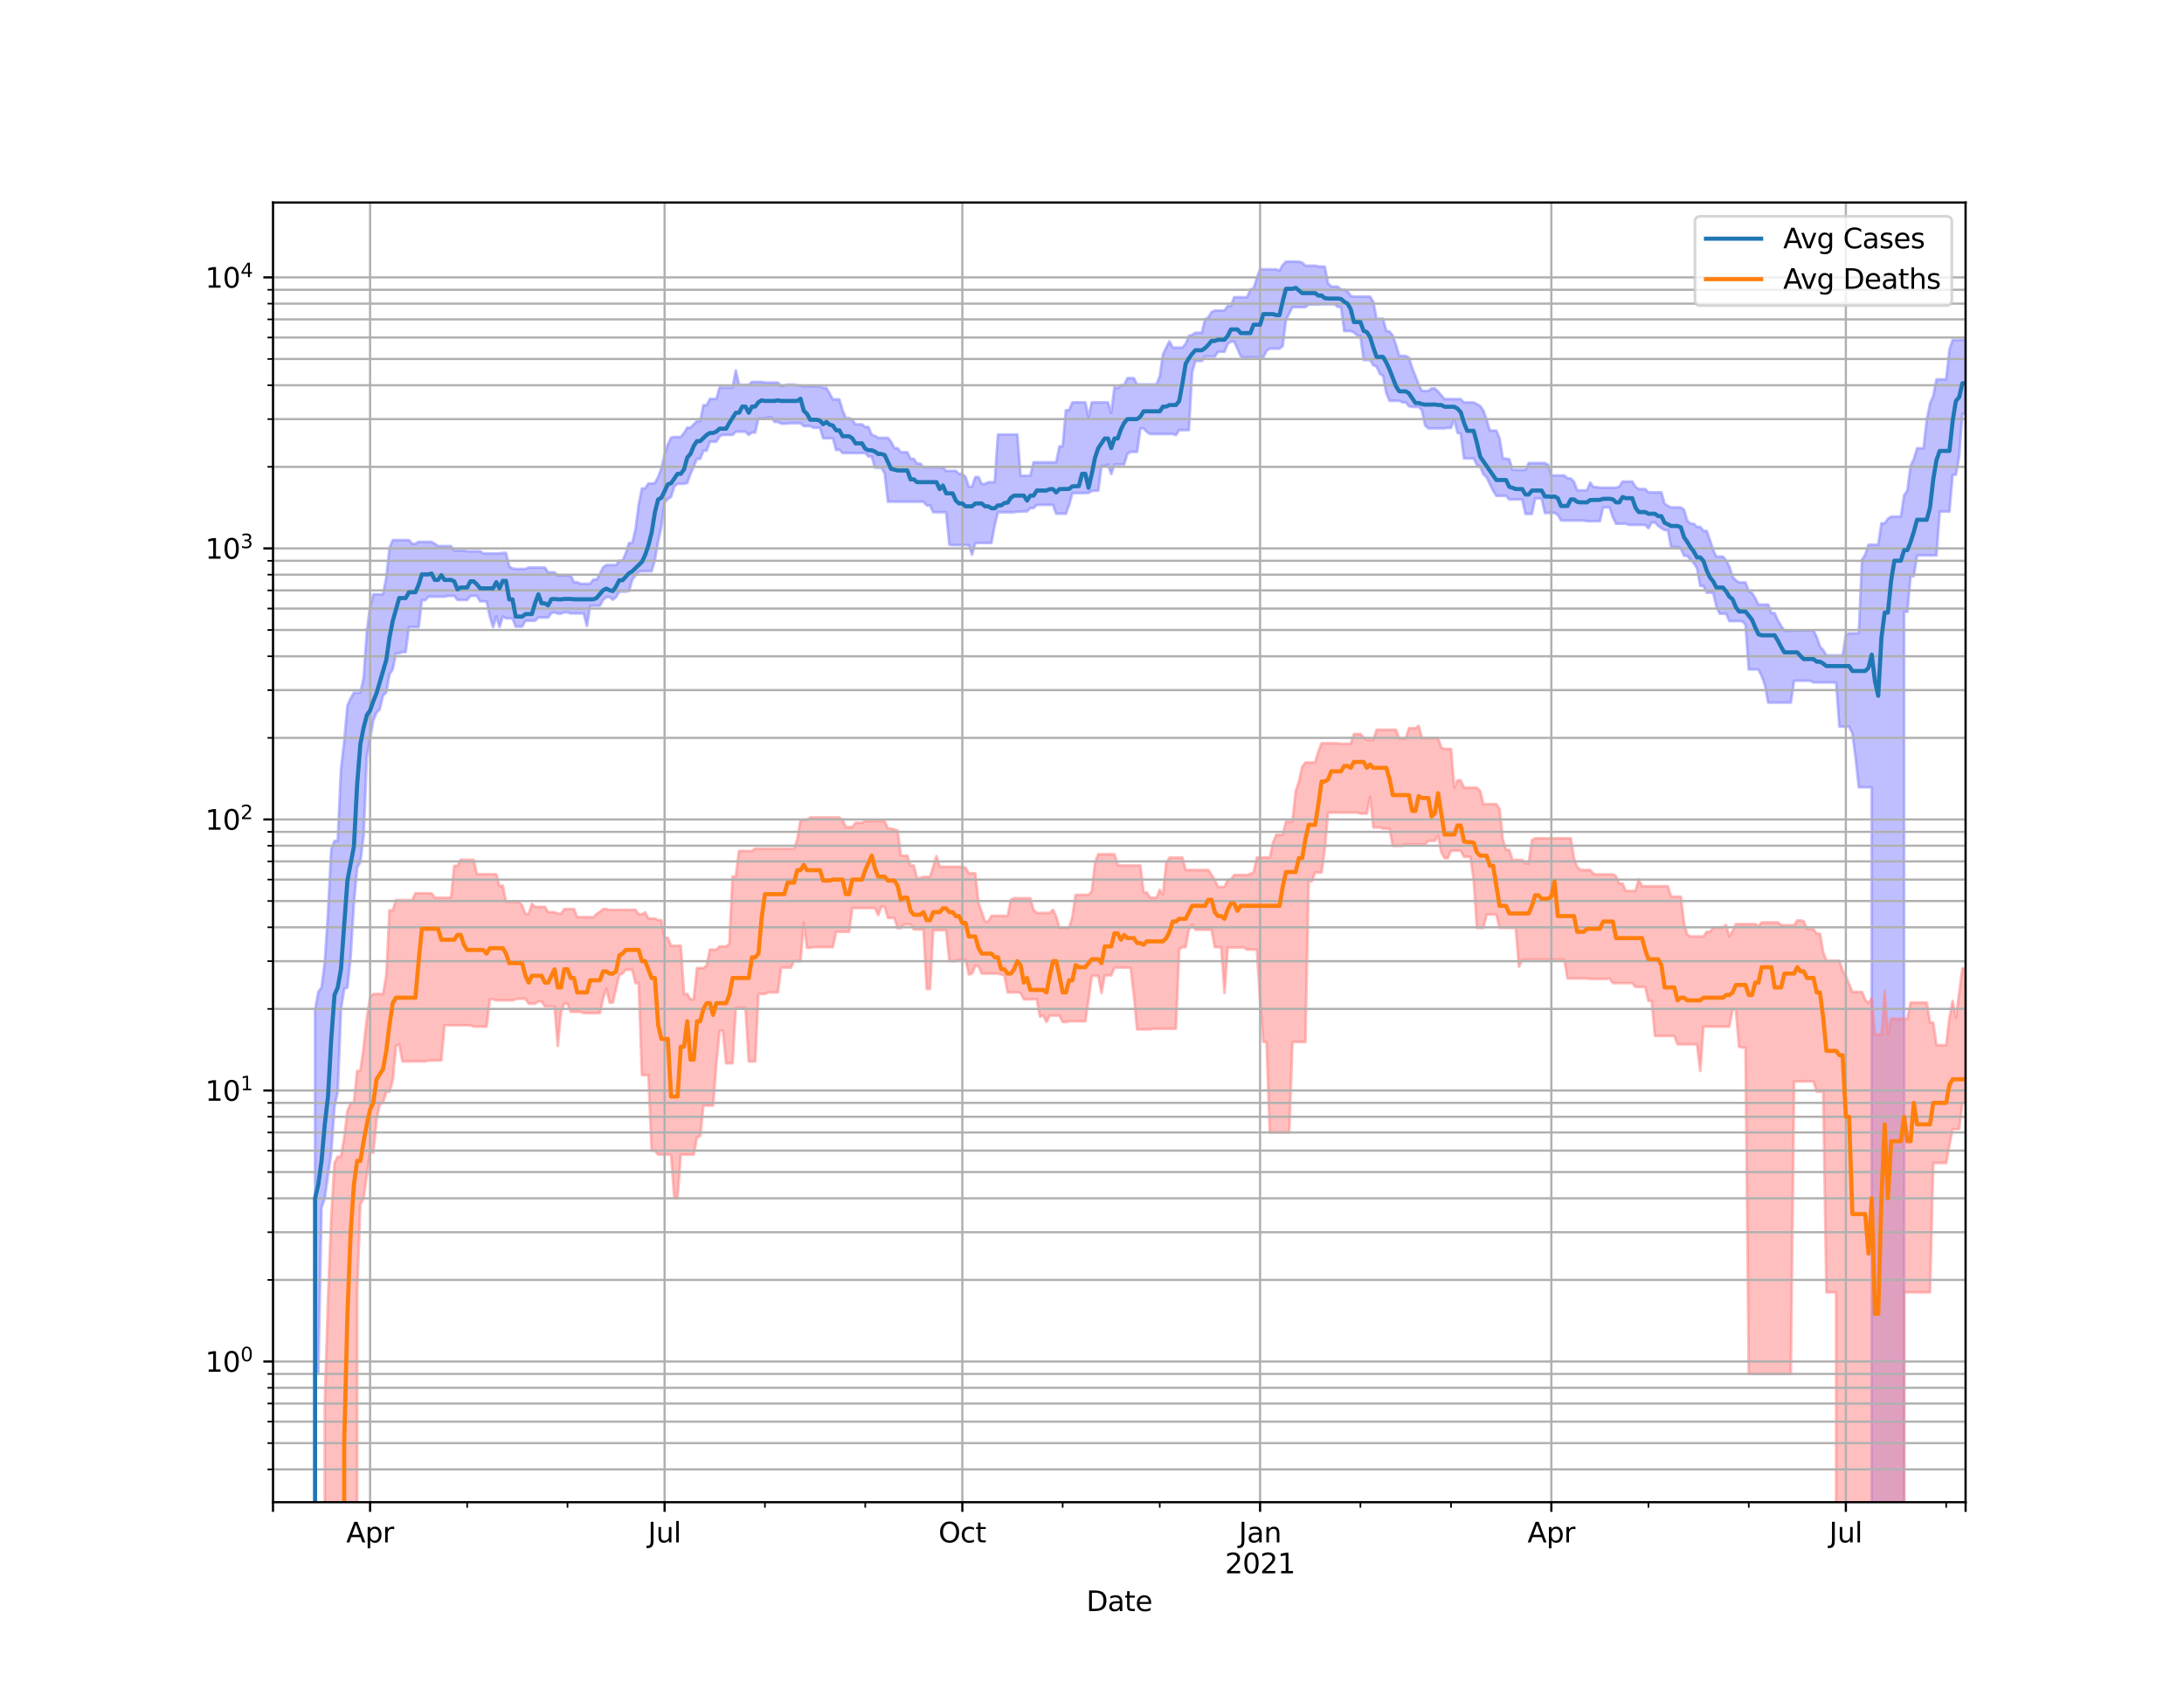 <?xml version="1.0" encoding="utf-8" standalone="no"?>
<!DOCTYPE svg PUBLIC "-//W3C//DTD SVG 1.1//EN"
  "http://www.w3.org/Graphics/SVG/1.1/DTD/svg11.dtd">
<svg height="612pt" version="1.1" viewBox="0 0 792 612" width="792pt" xmlns="http://www.w3.org/2000/svg" xmlns:xlink="http://www.w3.org/1999/xlink">
 <defs>
  <style type="text/css">*{stroke-linecap:butt;stroke-linejoin:round;}</style>
 </defs>
 <g id="figure_1">
  <g id="patch_1">
   <path d="M 0 612 
L 792 612 
L 792 0 
L 0 0 
z
" style="fill:#ffffff;"/>
  </g>
  <g id="axes_1">
   <g id="patch_2">
    <path d="M 99 544.68 
L 712.8 544.68 
L 712.8 73.44 
L 99 73.44 
z
" style="fill:#ffffff;"/>
   </g>
   <g id="PolyCollection_1">
    <path clip-path="url(#p68e2955192)" d="M 99 98768.296 
L 99 98768.296 
L 100.174 98768.296 
L 101.347 98768.296 
L 102.521 98768.296 
L 103.694 98768.296 
L 104.868 98768.296 
L 106.042 98768.296 
L 107.215 98768.296 
L 108.389 98768.296 
L 109.563 98768.296 
L 110.736 98768.296 
L 111.91 98768.296 
L 113.083 98768.296 
L 114.257 366.247 
L 115.431 359.668 
L 116.604 358.037 
L 117.778 349.086 
L 118.951 330.924 
L 120.125 307.951 
L 121.299 304.926 
L 122.472 304.926 
L 123.646 279.06 
L 124.82 268.844 
L 125.993 255.856 
L 127.167 253.213 
L 128.34 251.173 
L 129.514 251.173 
L 130.688 251.173 
L 131.861 245.81 
L 133.035 228.9 
L 134.208 220.033 
L 135.382 215.489 
L 136.556 215.489 
L 137.729 215.489 
L 138.903 215.489 
L 140.076 209.44 
L 141.25 198.699 
L 142.424 195.837 
L 143.597 195.837 
L 144.771 195.837 
L 145.945 195.837 
L 147.118 195.837 
L 148.292 195.837 
L 149.465 197.17 
L 150.639 197.17 
L 151.813 196.483 
L 152.986 196.483 
L 154.16 196.483 
L 155.333 196.483 
L 156.507 196.483 
L 157.681 197.17 
L 158.854 198.024 
L 160.028 198.024 
L 161.202 198.024 
L 162.375 198.024 
L 163.549 198.024 
L 164.722 199.593 
L 165.896 199.593 
L 167.07 199.593 
L 168.243 199.593 
L 169.417 199.867 
L 170.59 199.867 
L 171.764 199.867 
L 172.938 199.867 
L 174.111 199.867 
L 175.285 200.688 
L 176.459 200.688 
L 177.632 200.688 
L 178.806 200.688 
L 179.979 200.688 
L 181.153 200.688 
L 182.327 200.488 
L 183.5 200.488 
L 184.674 205.364 
L 185.847 206.132 
L 187.021 206.314 
L 188.195 206.314 
L 189.368 206.314 
L 190.542 206.314 
L 191.715 205.784 
L 192.889 205.784 
L 194.063 205.784 
L 195.236 205.784 
L 196.41 205.784 
L 197.584 205.784 
L 198.757 207.526 
L 199.931 207.526 
L 201.104 207.526 
L 202.278 208.676 
L 203.452 208.676 
L 204.625 208.676 
L 205.799 208.676 
L 206.972 208.676 
L 208.146 211.131 
L 209.32 211.131 
L 210.493 211.652 
L 211.667 211.652 
L 212.841 211.652 
L 214.014 211.652 
L 215.188 210.152 
L 216.361 210.152 
L 217.535 208.158 
L 218.709 205.689 
L 219.882 204.875 
L 221.056 204.875 
L 222.229 204.875 
L 223.403 204.875 
L 224.577 203.292 
L 225.75 203.292 
L 226.924 200.666 
L 228.098 196.892 
L 229.271 196.892 
L 230.445 192.097 
L 231.618 182.994 
L 232.792 177.101 
L 233.966 177.101 
L 235.139 175.308 
L 236.313 175.308 
L 237.486 175.154 
L 238.66 172.962 
L 239.834 169.853 
L 241.007 164.794 
L 242.181 161.177 
L 243.354 158.7 
L 244.528 158.455 
L 245.702 158.455 
L 246.875 158.455 
L 248.049 157.008 
L 249.223 155.072 
L 250.396 155.072 
L 251.57 153.862 
L 252.743 152.685 
L 253.917 152.685 
L 255.091 146.915 
L 256.264 146.915 
L 257.438 144.635 
L 258.611 144.635 
L 259.785 144.635 
L 260.959 140.524 
L 262.132 140.524 
L 263.306 140.524 
L 264.48 140.524 
L 265.653 140.524 
L 266.827 134.298 
L 268 139.533 
L 269.174 139.533 
L 270.348 139.533 
L 271.521 139.533 
L 272.695 138.487 
L 273.868 138.487 
L 275.042 138.487 
L 276.216 138.487 
L 277.389 138.724 
L 278.563 138.724 
L 279.737 138.724 
L 280.91 138.724 
L 282.084 138.724 
L 283.257 139.915 
L 284.431 139.777 
L 285.605 139.453 
L 286.778 139.453 
L 287.952 139.453 
L 289.125 139.777 
L 290.299 139.777 
L 291.473 140.081 
L 292.646 140.081 
L 293.82 140.081 
L 294.993 140.081 
L 296.167 140.081 
L 297.341 140.081 
L 298.514 140.634 
L 299.688 140.634 
L 300.862 142.699 
L 302.035 144.821 
L 303.209 144.821 
L 304.382 144.821 
L 305.556 148.769 
L 306.73 151.569 
L 307.903 151.569 
L 309.077 152.314 
L 310.25 153.874 
L 311.424 153.874 
L 312.598 153.874 
L 313.771 154.826 
L 314.945 154.826 
L 316.119 157.671 
L 317.292 158.038 
L 318.466 158.755 
L 319.639 158.755 
L 320.813 158.755 
L 321.987 158.755 
L 323.16 160.195 
L 324.334 162.511 
L 325.507 162.511 
L 326.681 163.966 
L 327.855 163.966 
L 329.028 163.966 
L 330.202 166.367 
L 331.376 166.367 
L 332.549 168.09 
L 333.723 168.09 
L 334.896 169.395 
L 336.07 169.395 
L 337.244 169.395 
L 338.417 169.395 
L 339.591 169.395 
L 340.764 169.479 
L 341.938 169.479 
L 343.112 170.736 
L 344.285 170.736 
L 345.459 170.736 
L 346.633 170.736 
L 347.806 171.855 
L 348.98 171.855 
L 350.153 172.981 
L 351.327 176.467 
L 352.501 176.467 
L 353.674 172.981 
L 354.848 172.981 
L 356.021 175.486 
L 357.195 175.486 
L 358.369 174.851 
L 359.542 174.851 
L 360.716 174.851 
L 361.889 157.56 
L 363.063 157.56 
L 364.237 157.56 
L 365.41 157.56 
L 366.584 157.56 
L 367.758 157.56 
L 368.931 157.56 
L 370.105 172.497 
L 371.278 172.497 
L 372.452 172.497 
L 373.626 172.497 
L 374.799 167.628 
L 375.973 167.628 
L 377.146 167.628 
L 378.32 167.628 
L 379.494 167.628 
L 380.667 167.628 
L 381.841 167.628 
L 383.015 167.628 
L 384.188 161.832 
L 385.362 161.832 
L 386.535 148.746 
L 387.709 148.746 
L 388.883 145.895 
L 390.056 145.895 
L 391.23 145.895 
L 392.403 145.895 
L 393.577 145.895 
L 394.751 151.194 
L 395.924 145.895 
L 397.098 145.895 
L 398.272 145.895 
L 399.445 145.895 
L 400.619 145.895 
L 401.792 145.895 
L 402.966 149.759 
L 404.14 140.399 
L 405.313 140.745 
L 406.487 139.663 
L 407.66 139.663 
L 408.834 137.114 
L 410.008 137.114 
L 411.181 137.114 
L 412.355 139.414 
L 413.528 139.414 
L 414.702 139.414 
L 415.876 139.414 
L 417.049 139.414 
L 418.223 139.414 
L 419.397 139.414 
L 420.57 136.426 
L 421.744 128.492 
L 422.917 126.046 
L 424.091 123.746 
L 425.265 126.046 
L 426.438 126.046 
L 427.612 126.046 
L 428.785 126.046 
L 429.959 124.718 
L 431.133 121.811 
L 432.306 121.451 
L 433.48 120.649 
L 434.654 120.649 
L 435.827 120.649 
L 437.001 115.745 
L 438.174 115.129 
L 439.348 113.134 
L 440.522 112.613 
L 441.695 112.613 
L 442.869 112.613 
L 444.042 112.613 
L 445.216 110.93 
L 446.39 110.93 
L 447.563 107.767 
L 448.737 107.767 
L 449.911 107.767 
L 451.084 107.767 
L 452.258 107.767 
L 453.431 104.95 
L 454.605 104.521 
L 455.779 100.782 
L 456.952 97.675 
L 458.126 97.675 
L 459.299 97.675 
L 460.473 97.675 
L 461.647 97.675 
L 462.82 97.675 
L 463.994 98.133 
L 465.167 96.092 
L 466.341 94.86 
L 467.515 94.86 
L 468.688 94.86 
L 469.862 94.86 
L 471.036 94.86 
L 472.209 95.219 
L 473.383 96.346 
L 474.556 96.346 
L 475.73 96.346 
L 476.904 96.346 
L 478.077 96.615 
L 479.251 96.615 
L 480.424 96.733 
L 481.598 102.77 
L 482.772 103.917 
L 483.945 103.917 
L 485.119 103.917 
L 486.293 105.07 
L 487.466 105.07 
L 488.64 105.587 
L 489.813 107.278 
L 490.987 107.551 
L 492.161 107.551 
L 493.334 107.551 
L 494.508 107.551 
L 495.681 107.551 
L 496.855 107.551 
L 498.029 109.483 
L 499.202 115.563 
L 500.376 115.563 
L 501.55 115.563 
L 502.723 119.981 
L 503.897 120.216 
L 505.07 121.664 
L 506.244 125.119 
L 507.418 129.047 
L 508.591 129.047 
L 509.765 129.047 
L 510.938 129.698 
L 512.112 133.426 
L 513.286 136.332 
L 514.459 139.51 
L 515.633 141.746 
L 516.807 141.746 
L 517.98 141.746 
L 519.154 140.87 
L 520.327 140.87 
L 521.501 141.958 
L 522.675 143.367 
L 523.848 144.715 
L 525.022 144.715 
L 526.195 144.715 
L 527.369 144.715 
L 528.543 144.715 
L 529.716 144.715 
L 530.89 145.934 
L 532.063 145.934 
L 533.237 145.934 
L 534.411 145.934 
L 535.584 146.553 
L 536.758 147.234 
L 537.932 148.88 
L 539.105 152.23 
L 540.279 156.125 
L 541.452 156.125 
L 542.626 156.125 
L 543.8 158.888 
L 544.973 166.28 
L 546.147 166.28 
L 547.32 166.507 
L 548.494 170.358 
L 549.668 170.358 
L 550.841 170.358 
L 552.015 170.385 
L 553.189 170.385 
L 554.362 167.902 
L 555.536 167.902 
L 556.709 167.902 
L 557.883 167.902 
L 559.057 167.902 
L 560.23 167.902 
L 561.404 168.539 
L 562.577 172.403 
L 563.751 172.403 
L 564.925 172.403 
L 566.098 172.403 
L 567.272 172.403 
L 568.446 173.468 
L 569.619 173.468 
L 570.793 174.72 
L 571.966 177.804 
L 573.14 177.804 
L 574.314 177.804 
L 575.487 177.804 
L 576.661 174.958 
L 577.834 176.611 
L 579.008 176.611 
L 580.182 176.832 
L 581.355 176.825 
L 582.529 176.825 
L 583.702 176.825 
L 584.876 176.825 
L 586.05 176.825 
L 587.223 176.475 
L 588.397 174.616 
L 589.571 174.616 
L 590.744 174.616 
L 591.918 174.616 
L 593.091 176.475 
L 594.265 177.345 
L 595.439 177.345 
L 596.612 177.345 
L 597.786 178.521 
L 598.959 178.521 
L 600.133 178.521 
L 601.307 178.521 
L 602.48 178.521 
L 603.654 182.637 
L 604.828 183.379 
L 606.001 183.998 
L 607.175 183.998 
L 608.348 183.998 
L 609.522 183.998 
L 610.696 184.856 
L 611.869 188.82 
L 613.043 189.865 
L 614.216 189.917 
L 615.39 191.046 
L 616.564 191.046 
L 617.737 192.5 
L 618.911 192.5 
L 620.085 195.853 
L 621.258 199.389 
L 622.432 201.826 
L 623.605 201.826 
L 624.779 201.826 
L 625.953 203.184 
L 627.126 205.399 
L 628.3 209.13 
L 629.473 210.431 
L 630.647 211.193 
L 631.821 211.193 
L 632.994 211.193 
L 634.168 214.4 
L 635.341 214.981 
L 636.515 216.866 
L 637.689 219.221 
L 638.862 219.221 
L 640.036 219.221 
L 641.21 219.221 
L 642.383 222.301 
L 643.557 222.301 
L 644.73 224.978 
L 645.904 226.951 
L 647.078 228.667 
L 648.251 228.667 
L 649.425 228.667 
L 650.598 228.667 
L 651.772 228.616 
L 652.946 228.616 
L 654.119 228.616 
L 655.293 228.616 
L 656.467 228.616 
L 657.64 228.616 
L 658.814 230.959 
L 659.987 234.419 
L 661.161 235.725 
L 662.335 237.63 
L 663.508 237.63 
L 664.682 237.63 
L 665.855 237.63 
L 667.029 237.63 
L 668.203 237.63 
L 669.376 230.294 
L 670.55 229.631 
L 671.724 229.631 
L 672.897 229.631 
L 674.071 229.631 
L 675.244 202.962 
L 676.418 201.087 
L 677.592 197.516 
L 678.765 197.516 
L 679.939 197.516 
L 681.112 197.516 
L 682.286 189.73 
L 683.46 189.73 
L 684.633 188.087 
L 685.807 187.334 
L 686.98 187.334 
L 688.154 187.334 
L 689.328 187.334 
L 690.501 179.601 
L 691.675 177.929 
L 692.849 168.922 
L 694.022 166.479 
L 695.196 162.544 
L 696.369 162.544 
L 697.543 162.544 
L 698.717 152.273 
L 699.89 146.333 
L 701.064 143.565 
L 702.237 137.551 
L 703.411 137.551 
L 704.585 137.551 
L 705.758 137.551 
L 706.932 126.776 
L 708.106 123.248 
L 709.279 123.248 
L 710.453 123.248 
L 711.626 123.161 
L 712.8 123.161 
L 712.8 150.028 
L 712.8 150.028 
L 711.626 150.028 
L 710.453 165.648 
L 709.279 172.153 
L 708.106 172.153 
L 706.932 185.479 
L 705.758 185.479 
L 704.585 185.479 
L 703.411 185.479 
L 702.237 201.389 
L 701.064 201.389 
L 699.89 201.389 
L 698.717 201.389 
L 697.543 201.389 
L 696.369 201.389 
L 695.196 201.389 
L 694.022 208.902 
L 692.849 208.902 
L 691.675 221.867 
L 690.501 221.867 
L 689.328 98768.296 
L 688.154 98768.296 
L 686.98 98768.296 
L 685.807 98768.296 
L 684.633 98768.296 
L 683.46 98768.296 
L 682.286 98768.296 
L 681.112 98768.296 
L 679.939 98768.296 
L 678.765 285.472 
L 677.592 285.472 
L 676.418 285.472 
L 675.244 285.472 
L 674.071 285.472 
L 672.897 274.631 
L 671.724 265.87 
L 670.55 263.456 
L 669.376 263.456 
L 668.203 263.456 
L 667.029 263.456 
L 665.855 247.484 
L 664.682 247.484 
L 663.508 247.457 
L 662.335 247.457 
L 661.161 247.457 
L 659.987 247.457 
L 658.814 247.457 
L 657.64 247.457 
L 656.467 246.861 
L 655.293 246.835 
L 654.119 246.835 
L 652.946 246.835 
L 651.772 246.835 
L 650.598 246.835 
L 649.425 254.767 
L 648.251 254.767 
L 647.078 254.767 
L 645.904 254.767 
L 644.73 254.767 
L 643.557 254.767 
L 642.383 254.767 
L 641.21 254.767 
L 640.036 248.4 
L 638.862 245.173 
L 637.689 242.742 
L 636.515 242.742 
L 635.341 242.742 
L 634.168 242.742 
L 632.994 226.435 
L 631.821 225.31 
L 630.647 225.223 
L 629.473 225.223 
L 628.3 225.223 
L 627.126 225.223 
L 625.953 222.531 
L 624.779 222.531 
L 623.605 222.531 
L 622.432 219.9 
L 621.258 214.938 
L 620.085 214.882 
L 618.911 214.882 
L 617.737 212.437 
L 616.564 212.437 
L 615.39 206.026 
L 614.216 204.158 
L 613.043 202.948 
L 611.869 201.543 
L 610.696 201.543 
L 609.522 198.831 
L 608.348 198.327 
L 607.175 198.327 
L 606.001 198.327 
L 604.828 192.199 
L 603.654 192.199 
L 602.48 191.514 
L 601.307 190.664 
L 600.133 189.428 
L 598.959 189.428 
L 597.786 191.554 
L 596.612 190.31 
L 595.439 190.31 
L 594.265 190.31 
L 593.091 190.31 
L 591.918 190.31 
L 590.744 190.31 
L 589.571 189.906 
L 588.397 189.906 
L 587.223 189.906 
L 586.05 189.906 
L 584.876 187.543 
L 583.702 183.983 
L 582.529 183.983 
L 581.355 183.983 
L 580.182 188.982 
L 579.008 188.982 
L 577.834 188.982 
L 576.661 188.982 
L 575.487 188.982 
L 574.314 188.735 
L 573.14 188.735 
L 571.966 188.735 
L 570.793 188.735 
L 569.619 188.735 
L 568.446 188.735 
L 567.272 188.735 
L 566.098 188.735 
L 564.925 186.723 
L 563.751 185.981 
L 562.577 185.981 
L 561.404 185.981 
L 560.23 185.981 
L 559.057 180.716 
L 557.883 180.716 
L 556.709 180.716 
L 555.536 186.339 
L 554.362 186.339 
L 553.189 186.339 
L 552.015 181.089 
L 550.841 181.089 
L 549.668 181.089 
L 548.494 181.089 
L 547.32 181.089 
L 546.147 179.791 
L 544.973 179.791 
L 543.8 179.791 
L 542.626 179.791 
L 541.452 177.887 
L 540.279 175.53 
L 539.105 173.067 
L 537.932 171.98 
L 536.758 169.196 
L 535.584 168.566 
L 534.411 166.214 
L 533.237 166.214 
L 532.063 166.214 
L 530.89 166.214 
L 529.716 157.307 
L 528.543 156.888 
L 527.369 152.018 
L 526.195 155.128 
L 525.022 155.128 
L 523.848 155.325 
L 522.675 155.325 
L 521.501 155.325 
L 520.327 155.325 
L 519.154 155.325 
L 517.98 155.325 
L 516.807 154.288 
L 515.633 148.783 
L 514.459 147.542 
L 513.286 147.542 
L 512.112 147.542 
L 510.938 147.277 
L 509.765 145.868 
L 508.591 145.868 
L 507.418 145.326 
L 506.244 145.326 
L 505.07 145.326 
L 503.897 145.326 
L 502.723 142.55 
L 501.55 136.26 
L 500.376 135.548 
L 499.202 132.888 
L 498.029 132.451 
L 496.855 130.546 
L 495.681 130.546 
L 494.508 130.546 
L 493.334 121.832 
L 492.161 121.661 
L 490.987 120.507 
L 489.813 120.06 
L 488.64 120.06 
L 487.466 120.06 
L 486.293 111.298 
L 485.119 111.298 
L 483.945 110.338 
L 482.772 110.338 
L 481.598 110.338 
L 480.424 110.338 
L 479.251 110.338 
L 478.077 110.414 
L 476.904 110.414 
L 475.73 110.414 
L 474.556 110.414 
L 473.383 111.389 
L 472.209 111.389 
L 471.036 111.389 
L 469.862 111.389 
L 468.688 111.389 
L 467.515 113.649 
L 466.341 115.941 
L 465.167 125.48 
L 463.994 126.42 
L 462.82 126.42 
L 461.647 126.42 
L 460.473 126.42 
L 459.299 127.211 
L 458.126 129.554 
L 456.952 129.554 
L 455.779 129.554 
L 454.605 129.554 
L 453.431 129.554 
L 452.258 129.554 
L 451.084 129.769 
L 449.911 129.164 
L 448.737 126.396 
L 447.563 123.863 
L 446.39 123.863 
L 445.216 124.686 
L 444.042 127.536 
L 442.869 127.536 
L 441.695 127.581 
L 440.522 129.303 
L 439.348 129.303 
L 438.174 129.303 
L 437.001 129.303 
L 435.827 130.883 
L 434.654 130.883 
L 433.48 130.883 
L 432.306 135.041 
L 431.133 155.947 
L 429.959 155.947 
L 428.785 155.947 
L 427.612 155.947 
L 426.438 157.791 
L 425.265 157.368 
L 424.091 157.368 
L 422.917 157.368 
L 421.744 157.368 
L 420.57 157.368 
L 419.397 157.368 
L 418.223 157.368 
L 417.049 157.368 
L 415.876 156.605 
L 414.702 155.353 
L 413.528 155.353 
L 412.355 163.853 
L 411.181 163.853 
L 410.008 163.853 
L 408.834 164.533 
L 407.66 168.417 
L 406.487 168.417 
L 405.313 168.417 
L 404.14 168.417 
L 402.966 171.898 
L 401.792 168.417 
L 400.619 168.997 
L 399.445 168.997 
L 398.272 177.932 
L 397.098 177.932 
L 395.924 178.029 
L 394.751 178.761 
L 393.577 178.761 
L 392.403 178.806 
L 391.23 178.806 
L 390.056 178.806 
L 388.883 178.806 
L 387.709 183.071 
L 386.535 186.288 
L 385.362 186.288 
L 384.188 186.288 
L 383.015 186.288 
L 381.841 183.071 
L 380.667 183.071 
L 379.494 183.071 
L 378.32 183.071 
L 377.146 183.071 
L 375.973 183.091 
L 374.799 184.221 
L 373.626 184.221 
L 372.452 185.438 
L 371.278 185.438 
L 370.105 185.535 
L 368.931 185.535 
L 367.758 185.754 
L 366.584 185.754 
L 365.41 185.754 
L 364.237 185.754 
L 363.063 185.754 
L 361.889 185.754 
L 360.716 190.467 
L 359.542 196.86 
L 358.369 196.86 
L 357.195 196.86 
L 356.021 196.86 
L 354.848 196.86 
L 353.674 196.937 
L 352.501 201.159 
L 351.327 197.641 
L 350.153 197.641 
L 348.98 197.641 
L 347.806 197.641 
L 346.633 197.641 
L 345.459 197.641 
L 344.285 197.521 
L 343.112 185.726 
L 341.938 185.726 
L 340.764 185.726 
L 339.591 185.726 
L 338.417 185.726 
L 337.244 183.26 
L 336.07 183.26 
L 334.896 181.907 
L 333.723 181.907 
L 332.549 181.907 
L 331.376 181.907 
L 330.202 181.907 
L 329.028 181.907 
L 327.855 181.907 
L 326.681 181.907 
L 325.507 181.907 
L 324.334 181.907 
L 323.16 181.907 
L 321.987 181.907 
L 320.813 171.607 
L 319.639 169.575 
L 318.466 169.575 
L 317.292 169.575 
L 316.119 165.536 
L 314.945 165.536 
L 313.771 164.267 
L 312.598 164.267 
L 311.424 164.267 
L 310.25 164.267 
L 309.077 164.267 
L 307.903 164.267 
L 306.73 164.267 
L 305.556 164.267 
L 304.382 163.037 
L 303.209 163.187 
L 302.035 158.913 
L 300.862 158.913 
L 299.688 158.913 
L 298.514 158.913 
L 297.341 155.096 
L 296.167 155.096 
L 294.993 155.096 
L 293.82 154.494 
L 292.646 154.494 
L 291.473 154.494 
L 290.299 153.434 
L 289.125 153.434 
L 287.952 153.434 
L 286.778 153.434 
L 285.605 153.607 
L 284.431 153.607 
L 283.257 153.607 
L 282.084 152.986 
L 280.91 152.986 
L 279.737 151.377 
L 278.563 151.377 
L 277.389 151.756 
L 276.216 151.756 
L 275.042 151.756 
L 273.868 156.838 
L 272.695 156.838 
L 271.521 157.694 
L 270.348 156.538 
L 269.174 156.538 
L 268 156.538 
L 266.827 156.538 
L 265.653 157.694 
L 264.48 157.694 
L 263.306 157.694 
L 262.132 157.694 
L 260.959 158.181 
L 259.785 160.136 
L 258.611 160.136 
L 257.438 160.136 
L 256.264 163.423 
L 255.091 163.423 
L 253.917 166.359 
L 252.743 166.359 
L 251.57 169.182 
L 250.396 171.867 
L 249.223 175.095 
L 248.049 175.412 
L 246.875 175.412 
L 245.702 175.412 
L 244.528 176.354 
L 243.354 180.17 
L 242.181 180.92 
L 241.007 182.218 
L 239.834 191.124 
L 238.66 196.333 
L 237.486 203.07 
L 236.313 207.12 
L 235.139 207.12 
L 233.966 207.12 
L 232.792 207.12 
L 231.618 207.302 
L 230.445 208.66 
L 229.271 210.219 
L 228.098 214.32 
L 226.924 214.523 
L 225.75 214.523 
L 224.577 214.523 
L 223.403 216.49 
L 222.229 217.482 
L 221.056 216.49 
L 219.882 216.49 
L 218.709 217.528 
L 217.535 219.663 
L 216.361 219.663 
L 215.188 219.663 
L 214.014 219.663 
L 212.841 226.984 
L 211.667 222.441 
L 210.493 222.441 
L 209.32 222.441 
L 208.146 222.441 
L 206.972 222.441 
L 205.799 222.035 
L 204.625 222.035 
L 203.452 222.508 
L 202.278 222.508 
L 201.104 222.035 
L 199.931 222.279 
L 198.757 223.913 
L 197.584 223.913 
L 196.41 223.913 
L 195.236 223.913 
L 194.063 225.088 
L 192.889 225.088 
L 191.715 225.088 
L 190.542 225.088 
L 189.368 227.199 
L 188.195 227.199 
L 187.021 227.199 
L 185.847 224.206 
L 184.674 224.206 
L 183.5 224.206 
L 182.327 223.516 
L 181.153 227.374 
L 179.979 223.516 
L 178.806 227.374 
L 177.632 223.516 
L 176.459 218.06 
L 175.285 218.06 
L 174.111 218.06 
L 172.938 216.073 
L 171.764 216.073 
L 170.59 216.073 
L 169.417 217.535 
L 168.243 217.535 
L 167.07 217.535 
L 165.896 217.535 
L 164.722 216.073 
L 163.549 216.073 
L 162.375 216.073 
L 161.202 216.361 
L 160.028 216.361 
L 158.854 216.361 
L 157.681 216.361 
L 156.507 216.361 
L 155.333 216.361 
L 154.16 217.687 
L 152.986 217.594 
L 151.813 227.399 
L 150.639 227.399 
L 149.465 227.399 
L 148.292 227.399 
L 147.118 236.43 
L 145.945 236.43 
L 144.771 236.875 
L 143.597 236.875 
L 142.424 242.695 
L 141.25 244.509 
L 140.076 251.028 
L 138.903 252.189 
L 137.729 257.124 
L 136.556 258.414 
L 135.382 261.135 
L 134.208 267.972 
L 133.035 274.255 
L 131.861 303.022 
L 130.688 312.472 
L 129.514 314.668 
L 128.34 327.486 
L 127.167 346.839 
L 125.993 358.037 
L 124.82 358.574 
L 123.646 366.032 
L 122.472 395.831 
L 121.299 401.345 
L 120.125 417.921 
L 118.951 425.848 
L 117.778 434.509 
L 116.604 437.837 
L 115.431 498.173 
L 114.257 498.173 
L 113.083 98768.296 
L 111.91 98768.296 
L 110.736 98768.296 
L 109.563 98768.296 
L 108.389 98768.296 
L 107.215 98768.296 
L 106.042 98768.296 
L 104.868 98768.296 
L 103.694 98768.296 
L 102.521 98768.296 
L 101.347 98768.296 
L 100.174 98768.296 
L 99 98768.296 
z
" style="fill:#8080ff;fill-opacity:0.5;stroke:#8080ff;stroke-opacity:0.5;"/>
   </g>
   <g id="PolyCollection_2">
    <path clip-path="url(#p68e2955192)" d="M 99 98768.296 
L 99 98768.296 
L 100.174 98768.296 
L 101.347 98768.296 
L 102.521 98768.296 
L 103.694 98768.296 
L 104.868 98768.296 
L 106.042 98768.296 
L 107.215 98768.296 
L 108.389 98768.296 
L 109.563 98768.296 
L 110.736 98768.296 
L 111.91 98768.296 
L 113.083 98768.296 
L 114.257 98768.296 
L 115.431 98768.296 
L 116.604 98768.296 
L 117.778 508.899 
L 118.951 471.029 
L 120.125 441.446 
L 121.299 421.701 
L 122.472 419.393 
L 123.646 419.393 
L 124.82 412.494 
L 125.993 402.843 
L 127.167 399.899 
L 128.34 399.899 
L 129.514 388.338 
L 130.688 388.338 
L 131.861 379.839 
L 133.035 369.146 
L 134.208 361.557 
L 135.382 360.413 
L 136.556 360.413 
L 137.729 360.413 
L 138.903 360.413 
L 140.076 353.807 
L 141.25 330.084 
L 142.424 330.084 
L 143.597 326.371 
L 144.771 326.371 
L 145.945 326.371 
L 147.118 326.371 
L 148.292 326.371 
L 149.465 326.371 
L 150.639 323.903 
L 151.813 323.903 
L 152.986 323.903 
L 154.16 323.903 
L 155.333 323.903 
L 156.507 323.903 
L 157.681 325.532 
L 158.854 325.532 
L 160.028 325.532 
L 161.202 325.532 
L 162.375 325.532 
L 163.549 325.532 
L 164.722 313.966 
L 165.896 313.966 
L 167.07 311.745 
L 168.243 311.745 
L 169.417 311.745 
L 170.59 311.745 
L 171.764 311.745 
L 172.938 316.983 
L 174.111 316.983 
L 175.285 316.983 
L 176.459 316.983 
L 177.632 316.983 
L 178.806 316.983 
L 179.979 316.983 
L 181.153 321.344 
L 182.327 321.118 
L 183.5 326.968 
L 184.674 326.968 
L 185.847 326.968 
L 187.021 326.968 
L 188.195 326.968 
L 189.368 328.364 
L 190.542 331.398 
L 191.715 331.398 
L 192.889 327.748 
L 194.063 328.81 
L 195.236 328.81 
L 196.41 328.81 
L 197.584 328.81 
L 198.757 330.736 
L 199.931 330.736 
L 201.104 330.736 
L 202.278 331.303 
L 203.452 331.303 
L 204.625 329.625 
L 205.799 329.625 
L 206.972 329.625 
L 208.146 329.625 
L 209.32 332.556 
L 210.493 332.556 
L 211.667 332.556 
L 212.841 332.556 
L 214.014 332.556 
L 215.188 332.556 
L 216.361 331.398 
L 217.535 330.549 
L 218.709 329.625 
L 219.882 329.625 
L 221.056 329.9 
L 222.229 329.9 
L 223.403 329.9 
L 224.577 329.9 
L 225.75 329.9 
L 226.924 329.9 
L 228.098 329.9 
L 229.271 329.9 
L 230.445 329.9 
L 231.618 331.493 
L 232.792 331.493 
L 233.966 330.83 
L 235.139 333.049 
L 236.313 333.049 
L 237.486 333.049 
L 238.66 333.647 
L 239.834 333.647 
L 241.007 340.026 
L 242.181 340.026 
L 243.354 342.921 
L 244.528 342.921 
L 245.702 342.921 
L 246.875 342.921 
L 248.049 360.413 
L 249.223 360.413 
L 250.396 362.336 
L 251.57 362.336 
L 252.743 351.003 
L 253.917 351.003 
L 255.091 351.003 
L 256.264 350.107 
L 257.438 344.316 
L 258.611 344.316 
L 259.785 344.316 
L 260.959 343.171 
L 262.132 343.171 
L 263.306 343.171 
L 264.48 342.301 
L 265.653 317.806 
L 266.827 317.806 
L 268 308.56 
L 269.174 308.56 
L 270.348 308.56 
L 271.521 308.56 
L 272.695 308.56 
L 273.868 307.732 
L 275.042 307.732 
L 276.216 307.732 
L 277.389 307.732 
L 278.563 307.732 
L 279.737 307.732 
L 280.91 307.732 
L 282.084 307.732 
L 283.257 307.732 
L 284.431 307.732 
L 285.605 307.732 
L 286.778 307.732 
L 287.952 307.732 
L 289.125 304.416 
L 290.299 297.298 
L 291.473 297.298 
L 292.646 297.298 
L 293.82 296.408 
L 294.993 296.408 
L 296.167 296.408 
L 297.341 296.408 
L 298.514 296.408 
L 299.688 296.408 
L 300.862 296.408 
L 302.035 296.408 
L 303.209 296.408 
L 304.382 296.408 
L 305.556 297.298 
L 306.73 299.904 
L 307.903 299.904 
L 309.077 299.904 
L 310.25 298.339 
L 311.424 298.339 
L 312.598 298.339 
L 313.771 297.686 
L 314.945 297.686 
L 316.119 297.686 
L 317.292 297.686 
L 318.466 297.686 
L 319.639 297.686 
L 320.813 297.686 
L 321.987 300.408 
L 323.16 300.408 
L 324.334 300.825 
L 325.507 301.105 
L 326.681 310.268 
L 327.855 310.268 
L 329.028 310.268 
L 330.202 313.839 
L 331.376 313.839 
L 332.549 318.364 
L 333.723 318.364 
L 334.896 317.945 
L 336.07 317.945 
L 337.244 317.945 
L 338.417 314.283 
L 339.591 310.442 
L 340.764 314.283 
L 341.938 314.283 
L 343.112 314.283 
L 344.285 314.283 
L 345.459 314.283 
L 346.633 314.283 
L 347.806 314.283 
L 348.98 314.283 
L 350.153 314.668 
L 351.327 316.644 
L 352.501 316.644 
L 353.674 316.644 
L 354.848 327.486 
L 356.021 330.736 
L 357.195 334.152 
L 358.369 334.152 
L 359.542 332.07 
L 360.716 332.07 
L 361.889 332.07 
L 363.063 332.07 
L 364.237 332.07 
L 365.41 332.07 
L 366.584 326.202 
L 367.758 325.699 
L 368.931 325.699 
L 370.105 325.699 
L 371.278 325.699 
L 372.452 325.699 
L 373.626 325.699 
L 374.799 329.9 
L 375.973 331.018 
L 377.146 331.018 
L 378.32 331.018 
L 379.494 331.018 
L 380.667 331.018 
L 381.841 329.9 
L 383.015 332.361 
L 384.188 336.448 
L 385.362 336.448 
L 386.535 336.448 
L 387.709 336.448 
L 388.883 332.361 
L 390.056 324.466 
L 391.23 324.466 
L 392.403 324.466 
L 393.577 324.466 
L 394.751 324.466 
L 395.924 323.268 
L 397.098 312.779 
L 398.272 309.748 
L 399.445 309.748 
L 400.619 309.748 
L 401.792 309.748 
L 402.966 309.748 
L 404.14 309.748 
L 405.313 313.65 
L 406.487 313.839 
L 407.66 313.839 
L 408.834 313.839 
L 410.008 313.839 
L 411.181 313.839 
L 412.355 313.839 
L 413.528 313.839 
L 414.702 323.584 
L 415.876 323.584 
L 417.049 325.532 
L 418.223 325.532 
L 419.397 325.532 
L 420.57 322.643 
L 421.744 324.304 
L 422.917 312.964 
L 424.091 310.97 
L 425.265 310.97 
L 426.438 310.97 
L 427.612 310.97 
L 428.785 310.97 
L 429.959 315.447 
L 431.133 315.447 
L 432.306 315.447 
L 433.48 315.447 
L 434.654 315.447 
L 435.827 315.447 
L 437.001 315.447 
L 438.174 315.447 
L 439.348 317.255 
L 440.522 319.072 
L 441.695 321.57 
L 442.869 321.57 
L 444.042 321.57 
L 445.216 319.072 
L 446.39 318.858 
L 447.563 317.255 
L 448.737 317.255 
L 449.911 317.255 
L 451.084 317.255 
L 452.258 317.255 
L 453.431 316.847 
L 454.605 316.375 
L 455.779 310.911 
L 456.952 310.911 
L 458.126 310.911 
L 459.299 310.911 
L 460.473 310.911 
L 461.647 305.441 
L 462.82 302.68 
L 463.994 302.68 
L 465.167 302.68 
L 466.341 297.946 
L 467.515 297.946 
L 468.688 297.946 
L 469.862 286.859 
L 471.036 283.381 
L 472.209 278.093 
L 473.383 276.484 
L 474.556 276.484 
L 475.73 276.484 
L 476.904 276.484 
L 478.077 272.517 
L 479.251 269.509 
L 480.424 269.509 
L 481.598 269.509 
L 482.772 269.509 
L 483.945 269.509 
L 485.119 269.509 
L 486.293 269.71 
L 487.466 269.71 
L 488.64 269.643 
L 489.813 269.643 
L 490.987 266.158 
L 492.161 266.158 
L 493.334 266.158 
L 494.508 267.48 
L 495.681 268.254 
L 496.855 268.254 
L 498.029 268.254 
L 499.202 264.616 
L 500.376 264.616 
L 501.55 264.616 
L 502.723 264.616 
L 503.897 264.616 
L 505.07 264.616 
L 506.244 264.616 
L 507.418 267.8 
L 508.591 267.8 
L 509.765 267.8 
L 510.938 264.062 
L 512.112 264.062 
L 513.286 264.062 
L 514.459 263.186 
L 515.633 267.65 
L 516.807 267.65 
L 517.98 267.65 
L 519.154 267.65 
L 520.327 267.65 
L 521.501 267.65 
L 522.675 271.056 
L 523.848 271.545 
L 525.022 271.545 
L 526.195 271.545 
L 527.369 285.602 
L 528.543 282.95 
L 529.716 282.95 
L 530.89 285.602 
L 532.063 285.602 
L 533.237 285.602 
L 534.411 285.602 
L 535.584 285.602 
L 536.758 286.792 
L 537.932 291.572 
L 539.105 291.572 
L 540.279 291.572 
L 541.452 291.572 
L 542.626 291.572 
L 543.8 293.293 
L 544.973 304.265 
L 546.147 308.172 
L 547.32 308.172 
L 548.494 311.805 
L 549.668 311.805 
L 550.841 311.805 
L 552.015 311.805 
L 553.189 313.088 
L 554.362 313.088 
L 555.536 304.569 
L 556.709 303.963 
L 557.883 303.963 
L 559.057 303.963 
L 560.23 303.963 
L 561.404 303.963 
L 562.577 303.963 
L 563.751 303.963 
L 564.925 303.963 
L 566.098 303.963 
L 567.272 303.963 
L 568.446 303.963 
L 569.619 303.963 
L 570.793 311.207 
L 571.966 314.411 
L 573.14 315.447 
L 574.314 315.447 
L 575.487 315.447 
L 576.661 315.447 
L 577.834 316.847 
L 579.008 317.051 
L 580.182 317.051 
L 581.355 317.051 
L 582.529 317.051 
L 583.702 317.051 
L 584.876 317.051 
L 586.05 317.737 
L 587.223 320.376 
L 588.397 320.376 
L 589.571 323.033 
L 590.744 323.033 
L 591.918 323.033 
L 593.091 323.033 
L 594.265 318.787 
L 595.439 321.344 
L 596.612 321.344 
L 597.786 321.344 
L 598.959 321.344 
L 600.133 321.344 
L 601.307 321.344 
L 602.48 321.344 
L 603.654 321.344 
L 604.828 321.344 
L 606.001 325.119 
L 607.175 325.119 
L 608.348 325.119 
L 609.522 325.119 
L 610.696 334.766 
L 611.869 338.875 
L 613.043 339.562 
L 614.216 339.562 
L 615.39 339.562 
L 616.564 339.562 
L 617.737 339.562 
L 618.911 337.866 
L 620.085 337.866 
L 621.258 336.341 
L 622.432 336.341 
L 623.605 336.341 
L 624.779 336.341 
L 625.953 335.389 
L 627.126 339.447 
L 628.3 337.645 
L 629.473 335.077 
L 630.647 335.077 
L 631.821 335.077 
L 632.994 335.077 
L 634.168 335.077 
L 635.341 335.077 
L 636.515 335.077 
L 637.689 335.81 
L 638.862 334.458 
L 640.036 334.458 
L 641.21 334.458 
L 642.383 334.458 
L 643.557 334.458 
L 644.73 334.458 
L 645.904 335.494 
L 647.078 335.494 
L 648.251 335.494 
L 649.425 335.494 
L 650.598 335.494 
L 651.772 333.748 
L 652.946 333.748 
L 654.119 334.051 
L 655.293 336.88 
L 656.467 336.88 
L 657.64 336.88 
L 658.814 338.536 
L 659.987 338.536 
L 661.161 345.228 
L 662.335 348.371 
L 663.508 348.371 
L 664.682 348.371 
L 665.855 348.371 
L 667.029 348.371 
L 668.203 351.917 
L 669.376 353.969 
L 670.55 356.81 
L 671.724 359.668 
L 672.897 359.668 
L 674.071 359.668 
L 675.244 359.668 
L 676.418 362.533 
L 677.592 363.736 
L 678.765 361.945 
L 679.939 375.076 
L 681.112 375.076 
L 682.286 375.076 
L 683.46 359.3 
L 684.633 375.076 
L 685.807 369.377 
L 686.98 369.377 
L 688.154 369.377 
L 689.328 369.377 
L 690.501 369.377 
L 691.675 369.377 
L 692.849 363.533 
L 694.022 363.533 
L 695.196 363.533 
L 696.369 363.533 
L 697.543 363.533 
L 698.717 363.533 
L 699.89 370.792 
L 701.064 370.792 
L 702.237 378.959 
L 703.411 378.959 
L 704.585 378.959 
L 705.758 378.959 
L 706.932 369.146 
L 708.106 362.93 
L 709.279 369.146 
L 710.453 360.226 
L 711.626 351.154 
L 712.8 351.154 
L 712.8 399.899 
L 712.8 399.899 
L 711.626 399.899 
L 710.453 409.422 
L 709.279 409.422 
L 708.106 409.422 
L 706.932 415.122 
L 705.758 421.701 
L 704.585 421.701 
L 703.411 421.701 
L 702.237 421.701 
L 701.064 421.701 
L 699.89 468.59 
L 698.717 468.59 
L 697.543 468.59 
L 696.369 468.59 
L 695.196 468.59 
L 694.022 468.59 
L 692.849 468.59 
L 691.675 468.59 
L 690.501 468.59 
L 689.328 98768.296 
L 688.154 98768.296 
L 686.98 98768.296 
L 685.807 98768.296 
L 684.633 98768.296 
L 683.46 98768.296 
L 682.286 98768.296 
L 681.112 98768.296 
L 679.939 98768.296 
L 678.765 98768.296 
L 677.592 98768.296 
L 676.418 98768.296 
L 675.244 98768.296 
L 674.071 98768.296 
L 672.897 98768.296 
L 671.724 98768.296 
L 670.55 98768.296 
L 669.376 98768.296 
L 668.203 98768.296 
L 667.029 98768.296 
L 665.855 468.59 
L 664.682 468.59 
L 663.508 468.59 
L 662.335 468.59 
L 661.161 395.831 
L 659.987 395.831 
L 658.814 395.831 
L 657.64 392.117 
L 656.467 392.117 
L 655.293 392.117 
L 654.119 392.117 
L 652.946 392.117 
L 651.772 392.117 
L 650.598 392.117 
L 649.425 498.173 
L 648.251 498.173 
L 647.078 498.173 
L 645.904 498.173 
L 644.73 498.173 
L 643.557 498.173 
L 642.383 498.173 
L 641.21 498.173 
L 640.036 498.173 
L 638.862 498.173 
L 637.689 498.173 
L 636.515 498.173 
L 635.341 498.173 
L 634.168 498.173 
L 632.994 379.839 
L 631.821 379.839 
L 630.647 379.543 
L 629.473 366.032 
L 628.3 366.032 
L 627.126 372.255 
L 625.953 372.255 
L 624.779 372.255 
L 623.605 372.255 
L 622.432 372.255 
L 621.258 372.255 
L 620.085 372.255 
L 618.911 372.255 
L 617.737 372.255 
L 616.564 388.338 
L 615.39 378.669 
L 614.216 378.669 
L 613.043 378.669 
L 611.869 378.669 
L 610.696 378.669 
L 609.522 378.669 
L 608.348 378.669 
L 607.175 375.61 
L 606.001 375.61 
L 604.828 375.61 
L 603.654 375.61 
L 602.48 375.61 
L 601.307 375.61 
L 600.133 375.61 
L 598.959 362.93 
L 597.786 362.93 
L 596.612 357.859 
L 595.439 357.859 
L 594.265 357.859 
L 593.091 357.859 
L 591.918 356.465 
L 590.744 356.465 
L 589.571 356.465 
L 588.397 356.465 
L 587.223 356.465 
L 586.05 356.465 
L 584.876 356.465 
L 583.702 354.785 
L 582.529 354.95 
L 581.355 354.95 
L 580.182 354.95 
L 579.008 354.95 
L 577.834 354.95 
L 576.661 354.95 
L 575.487 354.785 
L 574.314 354.785 
L 573.14 354.785 
L 571.966 354.785 
L 570.793 354.785 
L 569.619 354.785 
L 568.446 354.785 
L 567.272 347.948 
L 566.098 347.948 
L 564.925 347.948 
L 563.751 347.948 
L 562.577 347.948 
L 561.404 347.948 
L 560.23 347.948 
L 559.057 347.948 
L 557.883 347.948 
L 556.709 347.948 
L 555.536 347.948 
L 554.362 347.948 
L 553.189 347.948 
L 552.015 347.948 
L 550.841 350.553 
L 549.668 336.448 
L 548.494 336.448 
L 547.32 336.448 
L 546.147 336.448 
L 544.973 336.448 
L 543.8 336.448 
L 542.626 331.589 
L 541.452 331.589 
L 540.279 331.589 
L 539.105 331.589 
L 537.932 336.448 
L 536.758 336.448 
L 535.584 336.448 
L 534.411 319 
L 533.237 310.676 
L 532.063 310.676 
L 530.89 310.676 
L 529.716 308.449 
L 528.543 308.449 
L 527.369 308.449 
L 526.195 308.449 
L 525.022 311.148 
L 523.848 311.148 
L 522.675 309.065 
L 521.501 303.071 
L 520.327 304.875 
L 519.154 304.875 
L 517.98 304.875 
L 516.807 306.121 
L 515.633 306.121 
L 514.459 306.121 
L 513.286 306.121 
L 512.112 306.121 
L 510.938 306.121 
L 509.765 306.121 
L 508.591 306.704 
L 507.418 306.704 
L 506.244 306.704 
L 505.07 306.704 
L 503.897 300.455 
L 502.723 300.455 
L 501.55 300.455 
L 500.376 300.041 
L 499.202 300.041 
L 498.029 300.041 
L 496.855 288.886 
L 495.681 295.004 
L 494.508 295.004 
L 493.334 295.004 
L 492.161 294.64 
L 490.987 294.64 
L 489.813 294.64 
L 488.64 294.64 
L 487.466 294.64 
L 486.293 294.64 
L 485.119 294.64 
L 483.945 294.64 
L 482.772 294.64 
L 481.598 294.64 
L 480.424 307.677 
L 479.251 316.375 
L 478.077 316.375 
L 476.904 316.375 
L 475.73 319.502 
L 474.556 319.502 
L 473.383 377.813 
L 472.209 377.813 
L 471.036 377.813 
L 469.862 377.813 
L 468.688 377.813 
L 467.515 410.625 
L 466.341 410.625 
L 465.167 410.625 
L 463.994 410.625 
L 462.82 410.625 
L 461.647 410.625 
L 460.473 410.625 
L 459.299 377.813 
L 458.126 377.813 
L 456.952 362.93 
L 455.779 344.316 
L 454.605 344.316 
L 453.431 344.316 
L 452.258 344.316 
L 451.084 343.549 
L 449.911 343.549 
L 448.737 343.549 
L 447.563 343.549 
L 446.39 343.549 
L 445.216 343.549 
L 444.042 360.039 
L 442.869 343.423 
L 441.695 343.423 
L 440.522 343.423 
L 439.348 337.097 
L 438.174 337.097 
L 437.001 337.097 
L 435.827 337.097 
L 434.654 337.097 
L 433.48 337.097 
L 432.306 335.181 
L 431.133 337.097 
L 429.959 343.423 
L 428.785 343.423 
L 427.612 344.316 
L 426.438 373.006 
L 425.265 373.006 
L 424.091 373.006 
L 422.917 373.006 
L 421.744 373.006 
L 420.57 373.006 
L 419.397 373.006 
L 418.223 373.006 
L 417.049 373.26 
L 415.876 373.26 
L 414.702 373.26 
L 413.528 373.26 
L 412.355 373.26 
L 411.181 360.981 
L 410.008 350.852 
L 408.834 350.852 
L 407.66 350.852 
L 406.487 350.852 
L 405.313 350.852 
L 404.14 350.852 
L 402.966 353.647 
L 401.792 353.647 
L 400.619 353.647 
L 399.445 360.039 
L 398.272 353.807 
L 397.098 353.807 
L 395.924 353.807 
L 394.751 362.533 
L 393.577 370.315 
L 392.403 370.315 
L 391.23 370.315 
L 390.056 370.315 
L 388.883 370.315 
L 387.709 370.315 
L 386.535 370.553 
L 385.362 370.553 
L 384.188 368.233 
L 383.015 368.233 
L 381.841 368.233 
L 380.667 368.233 
L 379.494 370.553 
L 378.32 368.233 
L 377.146 368.687 
L 375.973 362.336 
L 374.799 362.336 
L 373.626 362.336 
L 372.452 362.336 
L 371.278 362.336 
L 370.105 360.039 
L 368.931 359.853 
L 367.758 359.853 
L 366.584 359.853 
L 365.41 359.853 
L 364.237 353.647 
L 363.063 353.327 
L 361.889 353.01 
L 360.716 353.01 
L 359.542 353.01 
L 358.369 353.01 
L 357.195 353.01 
L 356.021 353.01 
L 354.848 350.255 
L 353.674 350.255 
L 352.501 353.01 
L 351.327 353.327 
L 350.153 347.948 
L 348.98 347.948 
L 347.806 347.948 
L 346.633 348.513 
L 345.459 348.513 
L 344.285 348.513 
L 343.112 337.315 
L 341.938 337.315 
L 340.764 337.315 
L 339.591 337.315 
L 338.417 337.315 
L 337.244 358.574 
L 336.07 358.574 
L 334.896 336.988 
L 333.723 336.988 
L 332.549 336.988 
L 331.376 336.988 
L 330.202 335.181 
L 329.028 335.181 
L 327.855 335.181 
L 326.681 336.556 
L 325.507 336.556 
L 324.334 332.851 
L 323.16 332.851 
L 321.987 332.851 
L 320.813 328.721 
L 319.639 328.721 
L 318.466 331.78 
L 317.292 329.261 
L 316.119 329.261 
L 314.945 329.261 
L 313.771 329.261 
L 312.598 329.261 
L 311.424 329.261 
L 310.25 329.261 
L 309.077 329.261 
L 307.903 337.866 
L 306.73 337.866 
L 305.556 337.866 
L 304.382 337.866 
L 303.209 337.866 
L 302.035 343.423 
L 300.862 343.423 
L 299.688 343.423 
L 298.514 343.423 
L 297.341 343.423 
L 296.167 343.423 
L 294.993 343.423 
L 293.82 343.676 
L 292.646 343.676 
L 291.473 334.458 
L 290.299 348.513 
L 289.125 348.513 
L 287.952 348.513 
L 286.778 350.852 
L 285.605 350.852 
L 284.431 350.852 
L 283.257 350.852 
L 282.084 359.853 
L 280.91 359.853 
L 279.737 359.853 
L 278.563 359.853 
L 277.389 360.413 
L 276.216 360.413 
L 275.042 360.413 
L 273.868 384.866 
L 272.695 384.866 
L 271.521 384.866 
L 270.348 365.393 
L 269.174 365.393 
L 268 365.393 
L 266.827 365.393 
L 265.653 385.538 
L 264.48 385.538 
L 263.306 385.538 
L 262.132 373.771 
L 260.959 373.771 
L 259.785 385.538 
L 258.611 400.858 
L 257.438 400.858 
L 256.264 400.858 
L 255.091 400.858 
L 253.917 411.862 
L 252.743 412.494 
L 251.57 418.651 
L 250.396 418.651 
L 249.223 418.651 
L 248.049 418.651 
L 246.875 418.651 
L 245.702 434.509 
L 244.528 434.509 
L 243.354 418.651 
L 242.181 418.651 
L 241.007 418.651 
L 239.834 418.651 
L 238.66 418.651 
L 237.486 417.204 
L 236.313 417.204 
L 235.139 389.809 
L 233.966 389.809 
L 232.792 389.809 
L 231.618 356.465 
L 230.445 356.465 
L 229.271 351.61 
L 228.098 351.61 
L 226.924 351.61 
L 225.75 353.01 
L 224.577 353.487 
L 223.403 358.394 
L 222.229 363.533 
L 221.056 363.533 
L 219.882 358.394 
L 218.709 362.14 
L 217.535 367.339 
L 216.361 367.339 
L 215.188 367.339 
L 214.014 367.339 
L 212.841 367.339 
L 211.667 367.339 
L 210.493 366.899 
L 209.32 366.899 
L 208.146 366.899 
L 206.972 366.899 
L 205.799 363.94 
L 204.625 363.94 
L 203.452 366.899 
L 202.278 379.25 
L 201.104 364.973 
L 199.931 364.973 
L 198.757 364.973 
L 197.584 364.973 
L 196.41 363.13 
L 195.236 363.13 
L 194.063 363.94 
L 192.889 363.94 
L 191.715 363.94 
L 190.542 362.14 
L 189.368 362.14 
L 188.195 362.14 
L 187.021 362.336 
L 185.847 362.732 
L 184.674 362.732 
L 183.5 362.732 
L 182.327 362.732 
L 181.153 362.732 
L 179.979 362.732 
L 178.806 362.336 
L 177.632 362.336 
L 176.459 372.255 
L 175.285 372.255 
L 174.111 372.255 
L 172.938 372.255 
L 171.764 372.255 
L 170.59 371.762 
L 169.417 371.762 
L 168.243 371.762 
L 167.07 371.762 
L 165.896 371.762 
L 164.722 371.762 
L 163.549 371.762 
L 162.375 371.762 
L 161.202 371.762 
L 160.028 384.534 
L 158.854 384.534 
L 157.681 384.534 
L 156.507 384.534 
L 155.333 384.534 
L 154.16 384.866 
L 152.986 384.866 
L 151.813 384.866 
L 150.639 384.866 
L 149.465 384.866 
L 148.292 384.866 
L 147.118 384.866 
L 145.945 384.866 
L 144.771 378.669 
L 143.597 379.25 
L 142.424 391.724 
L 141.25 395.831 
L 140.076 395.831 
L 138.903 399.899 
L 137.729 400.375 
L 136.556 406.006 
L 135.382 417.921 
L 134.208 417.921 
L 133.035 425.848 
L 131.861 434.509 
L 130.688 436.698 
L 129.514 468.59 
L 128.34 98768.296 
L 127.167 98768.296 
L 125.993 98768.296 
L 124.82 98768.296 
L 123.646 98768.296 
L 122.472 98768.296 
L 121.299 98768.296 
L 120.125 98768.296 
L 118.951 98768.296 
L 117.778 98768.296 
L 116.604 98768.296 
L 115.431 98768.296 
L 114.257 98768.296 
L 113.083 98768.296 
L 111.91 98768.296 
L 110.736 98768.296 
L 109.563 98768.296 
L 108.389 98768.296 
L 107.215 98768.296 
L 106.042 98768.296 
L 104.868 98768.296 
L 103.694 98768.296 
L 102.521 98768.296 
L 101.347 98768.296 
L 100.174 98768.296 
L 99 98768.296 
z
" style="fill:#ff8080;fill-opacity:0.5;stroke:#ff8080;stroke-opacity:0.5;"/>
   </g>
   <g id="matplotlib.axis_1">
    <g id="xtick_1">
     <g id="line2d_1">
      <path clip-path="url(#p68e2955192)" d="M 99 544.68 
L 99 73.44 
" style="fill:none;stroke:#b0b0b0;stroke-linecap:square;stroke-width:0.8;"/>
     </g>
     <g id="line2d_2">
      <defs>
       <path d="M 0 0 
L 0 3.5 
" id="m4abed1d830" style="stroke:#000000;stroke-width:0.8;"/>
      </defs>
      <g>
       <use style="stroke:#000000;stroke-width:0.8;" x="99" xlink:href="#m4abed1d830" y="544.68"/>
      </g>
     </g>
    </g>
    <g id="xtick_2">
     <g id="line2d_3">
      <path clip-path="url(#p68e2955192)" d="M 134.208 544.68 
L 134.208 73.44 
" style="fill:none;stroke:#b0b0b0;stroke-linecap:square;stroke-width:0.8;"/>
     </g>
     <g id="line2d_4">
      <g>
       <use style="stroke:#000000;stroke-width:0.8;" x="134.208" xlink:href="#m4abed1d830" y="544.68"/>
      </g>
     </g>
     <g id="text_1">
      <!-- Apr -->
      <g transform="translate(125.558 559.278)scale(0.1 -0.1)">
       <defs>
        <path d="M 2188 4044 
L 1331 1722 
L 3047 1722 
L 2188 4044 
z
M 1831 4666 
L 2547 4666 
L 4325 0 
L 3669 0 
L 3244 1197 
L 1141 1197 
L 716 0 
L 50 0 
L 1831 4666 
z
" id="DejaVuSans-41" transform="scale(0.016)"/>
        <path d="M 1159 525 
L 1159 -1331 
L 581 -1331 
L 581 3500 
L 1159 3500 
L 1159 2969 
Q 1341 3281 1617 3432 
Q 1894 3584 2278 3584 
Q 2916 3584 3314 3078 
Q 3713 2572 3713 1747 
Q 3713 922 3314 415 
Q 2916 -91 2278 -91 
Q 1894 -91 1617 61 
Q 1341 213 1159 525 
z
M 3116 1747 
Q 3116 2381 2855 2742 
Q 2594 3103 2138 3103 
Q 1681 3103 1420 2742 
Q 1159 2381 1159 1747 
Q 1159 1113 1420 752 
Q 1681 391 2138 391 
Q 2594 391 2855 752 
Q 3116 1113 3116 1747 
z
" id="DejaVuSans-70" transform="scale(0.016)"/>
        <path d="M 2631 2963 
Q 2534 3019 2420 3045 
Q 2306 3072 2169 3072 
Q 1681 3072 1420 2755 
Q 1159 2438 1159 1844 
L 1159 0 
L 581 0 
L 581 3500 
L 1159 3500 
L 1159 2956 
Q 1341 3275 1631 3429 
Q 1922 3584 2338 3584 
Q 2397 3584 2469 3576 
Q 2541 3569 2628 3553 
L 2631 2963 
z
" id="DejaVuSans-72" transform="scale(0.016)"/>
       </defs>
       <use xlink:href="#DejaVuSans-41"/>
       <use x="68.408" xlink:href="#DejaVuSans-70"/>
       <use x="131.885" xlink:href="#DejaVuSans-72"/>
      </g>
     </g>
    </g>
    <g id="xtick_3">
     <g id="line2d_5">
      <path clip-path="url(#p68e2955192)" d="M 241.007 544.68 
L 241.007 73.44 
" style="fill:none;stroke:#b0b0b0;stroke-linecap:square;stroke-width:0.8;"/>
     </g>
     <g id="line2d_6">
      <g>
       <use style="stroke:#000000;stroke-width:0.8;" x="241.007" xlink:href="#m4abed1d830" y="544.68"/>
      </g>
     </g>
     <g id="text_2">
      <!-- Jul -->
      <g transform="translate(234.974 559.278)scale(0.1 -0.1)">
       <defs>
        <path d="M 628 4666 
L 1259 4666 
L 1259 325 
Q 1259 -519 939 -900 
Q 619 -1281 -91 -1281 
L -331 -1281 
L -331 -750 
L -134 -750 
Q 284 -750 456 -515 
Q 628 -281 628 325 
L 628 4666 
z
" id="DejaVuSans-4a" transform="scale(0.016)"/>
        <path d="M 544 1381 
L 544 3500 
L 1119 3500 
L 1119 1403 
Q 1119 906 1312 657 
Q 1506 409 1894 409 
Q 2359 409 2629 706 
Q 2900 1003 2900 1516 
L 2900 3500 
L 3475 3500 
L 3475 0 
L 2900 0 
L 2900 538 
Q 2691 219 2414 64 
Q 2138 -91 1772 -91 
Q 1169 -91 856 284 
Q 544 659 544 1381 
z
M 1991 3584 
L 1991 3584 
z
" id="DejaVuSans-75" transform="scale(0.016)"/>
        <path d="M 603 4863 
L 1178 4863 
L 1178 0 
L 603 0 
L 603 4863 
z
" id="DejaVuSans-6c" transform="scale(0.016)"/>
       </defs>
       <use xlink:href="#DejaVuSans-4a"/>
       <use x="29.492" xlink:href="#DejaVuSans-75"/>
       <use x="92.871" xlink:href="#DejaVuSans-6c"/>
      </g>
     </g>
    </g>
    <g id="xtick_4">
     <g id="line2d_7">
      <path clip-path="url(#p68e2955192)" d="M 348.98 544.68 
L 348.98 73.44 
" style="fill:none;stroke:#b0b0b0;stroke-linecap:square;stroke-width:0.8;"/>
     </g>
     <g id="line2d_8">
      <g>
       <use style="stroke:#000000;stroke-width:0.8;" x="348.98" xlink:href="#m4abed1d830" y="544.68"/>
      </g>
     </g>
     <g id="text_3">
      <!-- Oct -->
      <g transform="translate(340.334 559.278)scale(0.1 -0.1)">
       <defs>
        <path d="M 2522 4238 
Q 1834 4238 1429 3725 
Q 1025 3213 1025 2328 
Q 1025 1447 1429 934 
Q 1834 422 2522 422 
Q 3209 422 3611 934 
Q 4013 1447 4013 2328 
Q 4013 3213 3611 3725 
Q 3209 4238 2522 4238 
z
M 2522 4750 
Q 3503 4750 4090 4092 
Q 4678 3434 4678 2328 
Q 4678 1225 4090 567 
Q 3503 -91 2522 -91 
Q 1538 -91 948 565 
Q 359 1222 359 2328 
Q 359 3434 948 4092 
Q 1538 4750 2522 4750 
z
" id="DejaVuSans-4f" transform="scale(0.016)"/>
        <path d="M 3122 3366 
L 3122 2828 
Q 2878 2963 2633 3030 
Q 2388 3097 2138 3097 
Q 1578 3097 1268 2742 
Q 959 2388 959 1747 
Q 959 1106 1268 751 
Q 1578 397 2138 397 
Q 2388 397 2633 464 
Q 2878 531 3122 666 
L 3122 134 
Q 2881 22 2623 -34 
Q 2366 -91 2075 -91 
Q 1284 -91 818 406 
Q 353 903 353 1747 
Q 353 2603 823 3093 
Q 1294 3584 2113 3584 
Q 2378 3584 2631 3529 
Q 2884 3475 3122 3366 
z
" id="DejaVuSans-63" transform="scale(0.016)"/>
        <path d="M 1172 4494 
L 1172 3500 
L 2356 3500 
L 2356 3053 
L 1172 3053 
L 1172 1153 
Q 1172 725 1289 603 
Q 1406 481 1766 481 
L 2356 481 
L 2356 0 
L 1766 0 
Q 1100 0 847 248 
Q 594 497 594 1153 
L 594 3053 
L 172 3053 
L 172 3500 
L 594 3500 
L 594 4494 
L 1172 4494 
z
" id="DejaVuSans-74" transform="scale(0.016)"/>
       </defs>
       <use xlink:href="#DejaVuSans-4f"/>
       <use x="78.711" xlink:href="#DejaVuSans-63"/>
       <use x="133.691" xlink:href="#DejaVuSans-74"/>
      </g>
     </g>
    </g>
    <g id="xtick_5">
     <g id="line2d_9">
      <path clip-path="url(#p68e2955192)" d="M 456.952 544.68 
L 456.952 73.44 
" style="fill:none;stroke:#b0b0b0;stroke-linecap:square;stroke-width:0.8;"/>
     </g>
     <g id="line2d_10">
      <g>
       <use style="stroke:#000000;stroke-width:0.8;" x="456.952" xlink:href="#m4abed1d830" y="544.68"/>
      </g>
     </g>
     <g id="text_4">
      <!-- Jan -->
      <g transform="translate(449.244 559.278)scale(0.1 -0.1)">
       <defs>
        <path d="M 2194 1759 
Q 1497 1759 1228 1600 
Q 959 1441 959 1056 
Q 959 750 1161 570 
Q 1363 391 1709 391 
Q 2188 391 2477 730 
Q 2766 1069 2766 1631 
L 2766 1759 
L 2194 1759 
z
M 3341 1997 
L 3341 0 
L 2766 0 
L 2766 531 
Q 2569 213 2275 61 
Q 1981 -91 1556 -91 
Q 1019 -91 701 211 
Q 384 513 384 1019 
Q 384 1609 779 1909 
Q 1175 2209 1959 2209 
L 2766 2209 
L 2766 2266 
Q 2766 2663 2505 2880 
Q 2244 3097 1772 3097 
Q 1472 3097 1187 3025 
Q 903 2953 641 2809 
L 641 3341 
Q 956 3463 1253 3523 
Q 1550 3584 1831 3584 
Q 2591 3584 2966 3190 
Q 3341 2797 3341 1997 
z
" id="DejaVuSans-61" transform="scale(0.016)"/>
        <path d="M 3513 2113 
L 3513 0 
L 2938 0 
L 2938 2094 
Q 2938 2591 2744 2837 
Q 2550 3084 2163 3084 
Q 1697 3084 1428 2787 
Q 1159 2491 1159 1978 
L 1159 0 
L 581 0 
L 581 3500 
L 1159 3500 
L 1159 2956 
Q 1366 3272 1645 3428 
Q 1925 3584 2291 3584 
Q 2894 3584 3203 3211 
Q 3513 2838 3513 2113 
z
" id="DejaVuSans-6e" transform="scale(0.016)"/>
       </defs>
       <use xlink:href="#DejaVuSans-4a"/>
       <use x="29.492" xlink:href="#DejaVuSans-61"/>
       <use x="90.771" xlink:href="#DejaVuSans-6e"/>
      </g>
      <!-- 2021 -->
      <g transform="translate(444.227 570.476)scale(0.1 -0.1)">
       <defs>
        <path d="M 1228 531 
L 3431 531 
L 3431 0 
L 469 0 
L 469 531 
Q 828 903 1448 1529 
Q 2069 2156 2228 2338 
Q 2531 2678 2651 2914 
Q 2772 3150 2772 3378 
Q 2772 3750 2511 3984 
Q 2250 4219 1831 4219 
Q 1534 4219 1204 4116 
Q 875 4013 500 3803 
L 500 4441 
Q 881 4594 1212 4672 
Q 1544 4750 1819 4750 
Q 2544 4750 2975 4387 
Q 3406 4025 3406 3419 
Q 3406 3131 3298 2873 
Q 3191 2616 2906 2266 
Q 2828 2175 2409 1742 
Q 1991 1309 1228 531 
z
" id="DejaVuSans-32" transform="scale(0.016)"/>
        <path d="M 2034 4250 
Q 1547 4250 1301 3770 
Q 1056 3291 1056 2328 
Q 1056 1369 1301 889 
Q 1547 409 2034 409 
Q 2525 409 2770 889 
Q 3016 1369 3016 2328 
Q 3016 3291 2770 3770 
Q 2525 4250 2034 4250 
z
M 2034 4750 
Q 2819 4750 3233 4129 
Q 3647 3509 3647 2328 
Q 3647 1150 3233 529 
Q 2819 -91 2034 -91 
Q 1250 -91 836 529 
Q 422 1150 422 2328 
Q 422 3509 836 4129 
Q 1250 4750 2034 4750 
z
" id="DejaVuSans-30" transform="scale(0.016)"/>
        <path d="M 794 531 
L 1825 531 
L 1825 4091 
L 703 3866 
L 703 4441 
L 1819 4666 
L 2450 4666 
L 2450 531 
L 3481 531 
L 3481 0 
L 794 0 
L 794 531 
z
" id="DejaVuSans-31" transform="scale(0.016)"/>
       </defs>
       <use xlink:href="#DejaVuSans-32"/>
       <use x="63.623" xlink:href="#DejaVuSans-30"/>
       <use x="127.246" xlink:href="#DejaVuSans-32"/>
       <use x="190.869" xlink:href="#DejaVuSans-31"/>
      </g>
     </g>
    </g>
    <g id="xtick_6">
     <g id="line2d_11">
      <path clip-path="url(#p68e2955192)" d="M 562.577 544.68 
L 562.577 73.44 
" style="fill:none;stroke:#b0b0b0;stroke-linecap:square;stroke-width:0.8;"/>
     </g>
     <g id="line2d_12">
      <g>
       <use style="stroke:#000000;stroke-width:0.8;" x="562.577" xlink:href="#m4abed1d830" y="544.68"/>
      </g>
     </g>
     <g id="text_5">
      <!-- Apr -->
      <g transform="translate(553.927 559.278)scale(0.1 -0.1)">
       <use xlink:href="#DejaVuSans-41"/>
       <use x="68.408" xlink:href="#DejaVuSans-70"/>
       <use x="131.885" xlink:href="#DejaVuSans-72"/>
      </g>
     </g>
    </g>
    <g id="xtick_7">
     <g id="line2d_13">
      <path clip-path="url(#p68e2955192)" d="M 669.376 544.68 
L 669.376 73.44 
" style="fill:none;stroke:#b0b0b0;stroke-linecap:square;stroke-width:0.8;"/>
     </g>
     <g id="line2d_14">
      <g>
       <use style="stroke:#000000;stroke-width:0.8;" x="669.376" xlink:href="#m4abed1d830" y="544.68"/>
      </g>
     </g>
     <g id="text_6">
      <!-- Jul -->
      <g transform="translate(663.343 559.278)scale(0.1 -0.1)">
       <use xlink:href="#DejaVuSans-4a"/>
       <use x="29.492" xlink:href="#DejaVuSans-75"/>
       <use x="92.871" xlink:href="#DejaVuSans-6c"/>
      </g>
     </g>
    </g>
    <g id="xtick_8">
     <g id="line2d_15">
      <path clip-path="url(#p68e2955192)" d="M 712.8 544.68 
L 712.8 73.44 
" style="fill:none;stroke:#b0b0b0;stroke-linecap:square;stroke-width:0.8;"/>
     </g>
     <g id="line2d_16">
      <g>
       <use style="stroke:#000000;stroke-width:0.8;" x="712.8" xlink:href="#m4abed1d830" y="544.68"/>
      </g>
     </g>
    </g>
    <g id="xtick_9">
     <g id="line2d_17">
      <defs>
       <path d="M 0 0 
L 0 2 
" id="mbe9820739d" style="stroke:#000000;stroke-width:0.6;"/>
      </defs>
      <g>
       <use style="stroke:#000000;stroke-width:0.6;" x="169.417" xlink:href="#mbe9820739d" y="544.68"/>
      </g>
     </g>
    </g>
    <g id="xtick_10">
     <g id="line2d_18">
      <g>
       <use style="stroke:#000000;stroke-width:0.6;" x="205.799" xlink:href="#mbe9820739d" y="544.68"/>
      </g>
     </g>
    </g>
    <g id="xtick_11">
     <g id="line2d_19">
      <g>
       <use style="stroke:#000000;stroke-width:0.6;" x="277.389" xlink:href="#mbe9820739d" y="544.68"/>
      </g>
     </g>
    </g>
    <g id="xtick_12">
     <g id="line2d_20">
      <g>
       <use style="stroke:#000000;stroke-width:0.6;" x="313.771" xlink:href="#mbe9820739d" y="544.68"/>
      </g>
     </g>
    </g>
    <g id="xtick_13">
     <g id="line2d_21">
      <g>
       <use style="stroke:#000000;stroke-width:0.6;" x="385.362" xlink:href="#mbe9820739d" y="544.68"/>
      </g>
     </g>
    </g>
    <g id="xtick_14">
     <g id="line2d_22">
      <g>
       <use style="stroke:#000000;stroke-width:0.6;" x="420.57" xlink:href="#mbe9820739d" y="544.68"/>
      </g>
     </g>
    </g>
    <g id="xtick_15">
     <g id="line2d_23">
      <g>
       <use style="stroke:#000000;stroke-width:0.6;" x="493.334" xlink:href="#mbe9820739d" y="544.68"/>
      </g>
     </g>
    </g>
    <g id="xtick_16">
     <g id="line2d_24">
      <g>
       <use style="stroke:#000000;stroke-width:0.6;" x="526.195" xlink:href="#mbe9820739d" y="544.68"/>
      </g>
     </g>
    </g>
    <g id="xtick_17">
     <g id="line2d_25">
      <g>
       <use style="stroke:#000000;stroke-width:0.6;" x="597.786" xlink:href="#mbe9820739d" y="544.68"/>
      </g>
     </g>
    </g>
    <g id="xtick_18">
     <g id="line2d_26">
      <g>
       <use style="stroke:#000000;stroke-width:0.6;" x="634.168" xlink:href="#mbe9820739d" y="544.68"/>
      </g>
     </g>
    </g>
    <g id="xtick_19">
     <g id="line2d_27">
      <g>
       <use style="stroke:#000000;stroke-width:0.6;" x="705.758" xlink:href="#mbe9820739d" y="544.68"/>
      </g>
     </g>
    </g>
    <g id="text_7">
     <!-- Date -->
     <g transform="translate(393.949 584.154)scale(0.1 -0.1)">
      <defs>
       <path d="M 1259 4147 
L 1259 519 
L 2022 519 
Q 2988 519 3436 956 
Q 3884 1394 3884 2338 
Q 3884 3275 3436 3711 
Q 2988 4147 2022 4147 
L 1259 4147 
z
M 628 4666 
L 1925 4666 
Q 3281 4666 3915 4102 
Q 4550 3538 4550 2338 
Q 4550 1131 3912 565 
Q 3275 0 1925 0 
L 628 0 
L 628 4666 
z
" id="DejaVuSans-44" transform="scale(0.016)"/>
       <path d="M 3597 1894 
L 3597 1613 
L 953 1613 
Q 991 1019 1311 708 
Q 1631 397 2203 397 
Q 2534 397 2845 478 
Q 3156 559 3463 722 
L 3463 178 
Q 3153 47 2828 -22 
Q 2503 -91 2169 -91 
Q 1331 -91 842 396 
Q 353 884 353 1716 
Q 353 2575 817 3079 
Q 1281 3584 2069 3584 
Q 2775 3584 3186 3129 
Q 3597 2675 3597 1894 
z
M 3022 2063 
Q 3016 2534 2758 2815 
Q 2500 3097 2075 3097 
Q 1594 3097 1305 2825 
Q 1016 2553 972 2059 
L 3022 2063 
z
" id="DejaVuSans-65" transform="scale(0.016)"/>
      </defs>
      <use xlink:href="#DejaVuSans-44"/>
      <use x="77.002" xlink:href="#DejaVuSans-61"/>
      <use x="138.281" xlink:href="#DejaVuSans-74"/>
      <use x="177.49" xlink:href="#DejaVuSans-65"/>
     </g>
    </g>
   </g>
   <g id="matplotlib.axis_2">
    <g id="ytick_1">
     <g id="line2d_28">
      <path clip-path="url(#p68e2955192)" d="M 99 493.676 
L 712.8 493.676 
" style="fill:none;stroke:#b0b0b0;stroke-linecap:square;stroke-width:0.8;"/>
     </g>
     <g id="line2d_29">
      <defs>
       <path d="M 0 0 
L -3.5 0 
" id="me91a084207" style="stroke:#000000;stroke-width:0.8;"/>
      </defs>
      <g>
       <use style="stroke:#000000;stroke-width:0.8;" x="99" xlink:href="#me91a084207" y="493.676"/>
      </g>
     </g>
     <g id="text_8">
      <!-- $\mathdefault{10^{0}}$ -->
      <g transform="translate(74.4 497.476)scale(0.1 -0.1)">
       <use transform="translate(0 0.766)" xlink:href="#DejaVuSans-31"/>
       <use transform="translate(63.623 0.766)" xlink:href="#DejaVuSans-30"/>
       <use transform="translate(128.203 39.047)scale(0.7)" xlink:href="#DejaVuSans-30"/>
      </g>
     </g>
    </g>
    <g id="ytick_2">
     <g id="line2d_30">
      <path clip-path="url(#p68e2955192)" d="M 99 395.402 
L 712.8 395.402 
" style="fill:none;stroke:#b0b0b0;stroke-linecap:square;stroke-width:0.8;"/>
     </g>
     <g id="line2d_31">
      <g>
       <use style="stroke:#000000;stroke-width:0.8;" x="99" xlink:href="#me91a084207" y="395.402"/>
      </g>
     </g>
     <g id="text_9">
      <!-- $\mathdefault{10^{1}}$ -->
      <g transform="translate(74.4 399.201)scale(0.1 -0.1)">
       <use transform="translate(0 0.684)" xlink:href="#DejaVuSans-31"/>
       <use transform="translate(63.623 0.684)" xlink:href="#DejaVuSans-30"/>
       <use transform="translate(128.203 38.966)scale(0.7)" xlink:href="#DejaVuSans-31"/>
      </g>
     </g>
    </g>
    <g id="ytick_3">
     <g id="line2d_32">
      <path clip-path="url(#p68e2955192)" d="M 99 297.127 
L 712.8 297.127 
" style="fill:none;stroke:#b0b0b0;stroke-linecap:square;stroke-width:0.8;"/>
     </g>
     <g id="line2d_33">
      <g>
       <use style="stroke:#000000;stroke-width:0.8;" x="99" xlink:href="#me91a084207" y="297.127"/>
      </g>
     </g>
     <g id="text_10">
      <!-- $\mathdefault{10^{2}}$ -->
      <g transform="translate(74.4 300.926)scale(0.1 -0.1)">
       <use transform="translate(0 0.766)" xlink:href="#DejaVuSans-31"/>
       <use transform="translate(63.623 0.766)" xlink:href="#DejaVuSans-30"/>
       <use transform="translate(128.203 39.047)scale(0.7)" xlink:href="#DejaVuSans-32"/>
      </g>
     </g>
    </g>
    <g id="ytick_4">
     <g id="line2d_34">
      <path clip-path="url(#p68e2955192)" d="M 99 198.853 
L 712.8 198.853 
" style="fill:none;stroke:#b0b0b0;stroke-linecap:square;stroke-width:0.8;"/>
     </g>
     <g id="line2d_35">
      <g>
       <use style="stroke:#000000;stroke-width:0.8;" x="99" xlink:href="#me91a084207" y="198.853"/>
      </g>
     </g>
     <g id="text_11">
      <!-- $\mathdefault{10^{3}}$ -->
      <g transform="translate(74.4 202.652)scale(0.1 -0.1)">
       <defs>
        <path d="M 2597 2516 
Q 3050 2419 3304 2112 
Q 3559 1806 3559 1356 
Q 3559 666 3084 287 
Q 2609 -91 1734 -91 
Q 1441 -91 1130 -33 
Q 819 25 488 141 
L 488 750 
Q 750 597 1062 519 
Q 1375 441 1716 441 
Q 2309 441 2620 675 
Q 2931 909 2931 1356 
Q 2931 1769 2642 2001 
Q 2353 2234 1838 2234 
L 1294 2234 
L 1294 2753 
L 1863 2753 
Q 2328 2753 2575 2939 
Q 2822 3125 2822 3475 
Q 2822 3834 2567 4026 
Q 2313 4219 1838 4219 
Q 1578 4219 1281 4162 
Q 984 4106 628 3988 
L 628 4550 
Q 988 4650 1302 4700 
Q 1616 4750 1894 4750 
Q 2613 4750 3031 4423 
Q 3450 4097 3450 3541 
Q 3450 3153 3228 2886 
Q 3006 2619 2597 2516 
z
" id="DejaVuSans-33" transform="scale(0.016)"/>
       </defs>
       <use transform="translate(0 0.766)" xlink:href="#DejaVuSans-31"/>
       <use transform="translate(63.623 0.766)" xlink:href="#DejaVuSans-30"/>
       <use transform="translate(128.203 39.047)scale(0.7)" xlink:href="#DejaVuSans-33"/>
      </g>
     </g>
    </g>
    <g id="ytick_5">
     <g id="line2d_36">
      <path clip-path="url(#p68e2955192)" d="M 99 100.578 
L 712.8 100.578 
" style="fill:none;stroke:#b0b0b0;stroke-linecap:square;stroke-width:0.8;"/>
     </g>
     <g id="line2d_37">
      <g>
       <use style="stroke:#000000;stroke-width:0.8;" x="99" xlink:href="#me91a084207" y="100.578"/>
      </g>
     </g>
     <g id="text_12">
      <!-- $\mathdefault{10^{4}}$ -->
      <g transform="translate(74.4 104.377)scale(0.1 -0.1)">
       <defs>
        <path d="M 2419 4116 
L 825 1625 
L 2419 1625 
L 2419 4116 
z
M 2253 4666 
L 3047 4666 
L 3047 1625 
L 3713 1625 
L 3713 1100 
L 3047 1100 
L 3047 0 
L 2419 0 
L 2419 1100 
L 313 1100 
L 313 1709 
L 2253 4666 
z
" id="DejaVuSans-34" transform="scale(0.016)"/>
       </defs>
       <use transform="translate(0 0.684)" xlink:href="#DejaVuSans-31"/>
       <use transform="translate(63.623 0.684)" xlink:href="#DejaVuSans-30"/>
       <use transform="translate(128.203 38.966)scale(0.7)" xlink:href="#DejaVuSans-34"/>
      </g>
     </g>
    </g>
    <g id="ytick_6">
     <g id="line2d_38">
      <path clip-path="url(#p68e2955192)" d="M 99 532.784 
L 712.8 532.784 
" style="fill:none;stroke:#b0b0b0;stroke-linecap:square;stroke-width:0.8;"/>
     </g>
     <g id="line2d_39">
      <defs>
       <path d="M 0 0 
L -2 0 
" id="m0cb60b688e" style="stroke:#000000;stroke-width:0.6;"/>
      </defs>
      <g>
       <use style="stroke:#000000;stroke-width:0.6;" x="99" xlink:href="#m0cb60b688e" y="532.784"/>
      </g>
     </g>
    </g>
    <g id="ytick_7">
     <g id="line2d_40">
      <path clip-path="url(#p68e2955192)" d="M 99 523.26 
L 712.8 523.26 
" style="fill:none;stroke:#b0b0b0;stroke-linecap:square;stroke-width:0.8;"/>
     </g>
     <g id="line2d_41">
      <g>
       <use style="stroke:#000000;stroke-width:0.6;" x="99" xlink:href="#m0cb60b688e" y="523.26"/>
      </g>
     </g>
    </g>
    <g id="ytick_8">
     <g id="line2d_42">
      <path clip-path="url(#p68e2955192)" d="M 99 515.478 
L 712.8 515.478 
" style="fill:none;stroke:#b0b0b0;stroke-linecap:square;stroke-width:0.8;"/>
     </g>
     <g id="line2d_43">
      <g>
       <use style="stroke:#000000;stroke-width:0.6;" x="99" xlink:href="#m0cb60b688e" y="515.478"/>
      </g>
     </g>
    </g>
    <g id="ytick_9">
     <g id="line2d_44">
      <path clip-path="url(#p68e2955192)" d="M 99 508.899 
L 712.8 508.899 
" style="fill:none;stroke:#b0b0b0;stroke-linecap:square;stroke-width:0.8;"/>
     </g>
     <g id="line2d_45">
      <g>
       <use style="stroke:#000000;stroke-width:0.6;" x="99" xlink:href="#m0cb60b688e" y="508.899"/>
      </g>
     </g>
    </g>
    <g id="ytick_10">
     <g id="line2d_46">
      <path clip-path="url(#p68e2955192)" d="M 99 503.2 
L 712.8 503.2 
" style="fill:none;stroke:#b0b0b0;stroke-linecap:square;stroke-width:0.8;"/>
     </g>
     <g id="line2d_47">
      <g>
       <use style="stroke:#000000;stroke-width:0.6;" x="99" xlink:href="#m0cb60b688e" y="503.2"/>
      </g>
     </g>
    </g>
    <g id="ytick_11">
     <g id="line2d_48">
      <path clip-path="url(#p68e2955192)" d="M 99 498.173 
L 712.8 498.173 
" style="fill:none;stroke:#b0b0b0;stroke-linecap:square;stroke-width:0.8;"/>
     </g>
     <g id="line2d_49">
      <g>
       <use style="stroke:#000000;stroke-width:0.6;" x="99" xlink:href="#m0cb60b688e" y="498.173"/>
      </g>
     </g>
    </g>
    <g id="ytick_12">
     <g id="line2d_50">
      <path clip-path="url(#p68e2955192)" d="M 99 464.093 
L 712.8 464.093 
" style="fill:none;stroke:#b0b0b0;stroke-linecap:square;stroke-width:0.8;"/>
     </g>
     <g id="line2d_51">
      <g>
       <use style="stroke:#000000;stroke-width:0.6;" x="99" xlink:href="#m0cb60b688e" y="464.093"/>
      </g>
     </g>
    </g>
    <g id="ytick_13">
     <g id="line2d_52">
      <path clip-path="url(#p68e2955192)" d="M 99 446.787 
L 712.8 446.787 
" style="fill:none;stroke:#b0b0b0;stroke-linecap:square;stroke-width:0.8;"/>
     </g>
     <g id="line2d_53">
      <g>
       <use style="stroke:#000000;stroke-width:0.6;" x="99" xlink:href="#m0cb60b688e" y="446.787"/>
      </g>
     </g>
    </g>
    <g id="ytick_14">
     <g id="line2d_54">
      <path clip-path="url(#p68e2955192)" d="M 99 434.509 
L 712.8 434.509 
" style="fill:none;stroke:#b0b0b0;stroke-linecap:square;stroke-width:0.8;"/>
     </g>
     <g id="line2d_55">
      <g>
       <use style="stroke:#000000;stroke-width:0.6;" x="99" xlink:href="#m0cb60b688e" y="434.509"/>
      </g>
     </g>
    </g>
    <g id="ytick_15">
     <g id="line2d_56">
      <path clip-path="url(#p68e2955192)" d="M 99 424.985 
L 712.8 424.985 
" style="fill:none;stroke:#b0b0b0;stroke-linecap:square;stroke-width:0.8;"/>
     </g>
     <g id="line2d_57">
      <g>
       <use style="stroke:#000000;stroke-width:0.6;" x="99" xlink:href="#m0cb60b688e" y="424.985"/>
      </g>
     </g>
    </g>
    <g id="ytick_16">
     <g id="line2d_58">
      <path clip-path="url(#p68e2955192)" d="M 99 417.204 
L 712.8 417.204 
" style="fill:none;stroke:#b0b0b0;stroke-linecap:square;stroke-width:0.8;"/>
     </g>
     <g id="line2d_59">
      <g>
       <use style="stroke:#000000;stroke-width:0.6;" x="99" xlink:href="#m0cb60b688e" y="417.204"/>
      </g>
     </g>
    </g>
    <g id="ytick_17">
     <g id="line2d_60">
      <path clip-path="url(#p68e2955192)" d="M 99 410.625 
L 712.8 410.625 
" style="fill:none;stroke:#b0b0b0;stroke-linecap:square;stroke-width:0.8;"/>
     </g>
     <g id="line2d_61">
      <g>
       <use style="stroke:#000000;stroke-width:0.6;" x="99" xlink:href="#m0cb60b688e" y="410.625"/>
      </g>
     </g>
    </g>
    <g id="ytick_18">
     <g id="line2d_62">
      <path clip-path="url(#p68e2955192)" d="M 99 404.926 
L 712.8 404.926 
" style="fill:none;stroke:#b0b0b0;stroke-linecap:square;stroke-width:0.8;"/>
     </g>
     <g id="line2d_63">
      <g>
       <use style="stroke:#000000;stroke-width:0.6;" x="99" xlink:href="#m0cb60b688e" y="404.926"/>
      </g>
     </g>
    </g>
    <g id="ytick_19">
     <g id="line2d_64">
      <path clip-path="url(#p68e2955192)" d="M 99 399.899 
L 712.8 399.899 
" style="fill:none;stroke:#b0b0b0;stroke-linecap:square;stroke-width:0.8;"/>
     </g>
     <g id="line2d_65">
      <g>
       <use style="stroke:#000000;stroke-width:0.6;" x="99" xlink:href="#m0cb60b688e" y="399.899"/>
      </g>
     </g>
    </g>
    <g id="ytick_20">
     <g id="line2d_66">
      <path clip-path="url(#p68e2955192)" d="M 99 365.818 
L 712.8 365.818 
" style="fill:none;stroke:#b0b0b0;stroke-linecap:square;stroke-width:0.8;"/>
     </g>
     <g id="line2d_67">
      <g>
       <use style="stroke:#000000;stroke-width:0.6;" x="99" xlink:href="#m0cb60b688e" y="365.818"/>
      </g>
     </g>
    </g>
    <g id="ytick_21">
     <g id="line2d_68">
      <path clip-path="url(#p68e2955192)" d="M 99 348.513 
L 712.8 348.513 
" style="fill:none;stroke:#b0b0b0;stroke-linecap:square;stroke-width:0.8;"/>
     </g>
     <g id="line2d_69">
      <g>
       <use style="stroke:#000000;stroke-width:0.6;" x="99" xlink:href="#m0cb60b688e" y="348.513"/>
      </g>
     </g>
    </g>
    <g id="ytick_22">
     <g id="line2d_70">
      <path clip-path="url(#p68e2955192)" d="M 99 336.235 
L 712.8 336.235 
" style="fill:none;stroke:#b0b0b0;stroke-linecap:square;stroke-width:0.8;"/>
     </g>
     <g id="line2d_71">
      <g>
       <use style="stroke:#000000;stroke-width:0.6;" x="99" xlink:href="#m0cb60b688e" y="336.235"/>
      </g>
     </g>
    </g>
    <g id="ytick_23">
     <g id="line2d_72">
      <path clip-path="url(#p68e2955192)" d="M 99 326.711 
L 712.8 326.711 
" style="fill:none;stroke:#b0b0b0;stroke-linecap:square;stroke-width:0.8;"/>
     </g>
     <g id="line2d_73">
      <g>
       <use style="stroke:#000000;stroke-width:0.6;" x="99" xlink:href="#m0cb60b688e" y="326.711"/>
      </g>
     </g>
    </g>
    <g id="ytick_24">
     <g id="line2d_74">
      <path clip-path="url(#p68e2955192)" d="M 99 318.929 
L 712.8 318.929 
" style="fill:none;stroke:#b0b0b0;stroke-linecap:square;stroke-width:0.8;"/>
     </g>
     <g id="line2d_75">
      <g>
       <use style="stroke:#000000;stroke-width:0.6;" x="99" xlink:href="#m0cb60b688e" y="318.929"/>
      </g>
     </g>
    </g>
    <g id="ytick_25">
     <g id="line2d_76">
      <path clip-path="url(#p68e2955192)" d="M 99 312.35 
L 712.8 312.35 
" style="fill:none;stroke:#b0b0b0;stroke-linecap:square;stroke-width:0.8;"/>
     </g>
     <g id="line2d_77">
      <g>
       <use style="stroke:#000000;stroke-width:0.6;" x="99" xlink:href="#m0cb60b688e" y="312.35"/>
      </g>
     </g>
    </g>
    <g id="ytick_26">
     <g id="line2d_78">
      <path clip-path="url(#p68e2955192)" d="M 99 306.651 
L 712.8 306.651 
" style="fill:none;stroke:#b0b0b0;stroke-linecap:square;stroke-width:0.8;"/>
     </g>
     <g id="line2d_79">
      <g>
       <use style="stroke:#000000;stroke-width:0.6;" x="99" xlink:href="#m0cb60b688e" y="306.651"/>
      </g>
     </g>
    </g>
    <g id="ytick_27">
     <g id="line2d_80">
      <path clip-path="url(#p68e2955192)" d="M 99 301.624 
L 712.8 301.624 
" style="fill:none;stroke:#b0b0b0;stroke-linecap:square;stroke-width:0.8;"/>
     </g>
     <g id="line2d_81">
      <g>
       <use style="stroke:#000000;stroke-width:0.6;" x="99" xlink:href="#m0cb60b688e" y="301.624"/>
      </g>
     </g>
    </g>
    <g id="ytick_28">
     <g id="line2d_82">
      <path clip-path="url(#p68e2955192)" d="M 99 267.544 
L 712.8 267.544 
" style="fill:none;stroke:#b0b0b0;stroke-linecap:square;stroke-width:0.8;"/>
     </g>
     <g id="line2d_83">
      <g>
       <use style="stroke:#000000;stroke-width:0.6;" x="99" xlink:href="#m0cb60b688e" y="267.544"/>
      </g>
     </g>
    </g>
    <g id="ytick_29">
     <g id="line2d_84">
      <path clip-path="url(#p68e2955192)" d="M 99 250.238 
L 712.8 250.238 
" style="fill:none;stroke:#b0b0b0;stroke-linecap:square;stroke-width:0.8;"/>
     </g>
     <g id="line2d_85">
      <g>
       <use style="stroke:#000000;stroke-width:0.6;" x="99" xlink:href="#m0cb60b688e" y="250.238"/>
      </g>
     </g>
    </g>
    <g id="ytick_30">
     <g id="line2d_86">
      <path clip-path="url(#p68e2955192)" d="M 99 237.96 
L 712.8 237.96 
" style="fill:none;stroke:#b0b0b0;stroke-linecap:square;stroke-width:0.8;"/>
     </g>
     <g id="line2d_87">
      <g>
       <use style="stroke:#000000;stroke-width:0.6;" x="99" xlink:href="#m0cb60b688e" y="237.96"/>
      </g>
     </g>
    </g>
    <g id="ytick_31">
     <g id="line2d_88">
      <path clip-path="url(#p68e2955192)" d="M 99 228.436 
L 712.8 228.436 
" style="fill:none;stroke:#b0b0b0;stroke-linecap:square;stroke-width:0.8;"/>
     </g>
     <g id="line2d_89">
      <g>
       <use style="stroke:#000000;stroke-width:0.6;" x="99" xlink:href="#m0cb60b688e" y="228.436"/>
      </g>
     </g>
    </g>
    <g id="ytick_32">
     <g id="line2d_90">
      <path clip-path="url(#p68e2955192)" d="M 99 220.655 
L 712.8 220.655 
" style="fill:none;stroke:#b0b0b0;stroke-linecap:square;stroke-width:0.8;"/>
     </g>
     <g id="line2d_91">
      <g>
       <use style="stroke:#000000;stroke-width:0.6;" x="99" xlink:href="#m0cb60b688e" y="220.655"/>
      </g>
     </g>
    </g>
    <g id="ytick_33">
     <g id="line2d_92">
      <path clip-path="url(#p68e2955192)" d="M 99 214.075 
L 712.8 214.075 
" style="fill:none;stroke:#b0b0b0;stroke-linecap:square;stroke-width:0.8;"/>
     </g>
     <g id="line2d_93">
      <g>
       <use style="stroke:#000000;stroke-width:0.6;" x="99" xlink:href="#m0cb60b688e" y="214.075"/>
      </g>
     </g>
    </g>
    <g id="ytick_34">
     <g id="line2d_94">
      <path clip-path="url(#p68e2955192)" d="M 99 208.376 
L 712.8 208.376 
" style="fill:none;stroke:#b0b0b0;stroke-linecap:square;stroke-width:0.8;"/>
     </g>
     <g id="line2d_95">
      <g>
       <use style="stroke:#000000;stroke-width:0.6;" x="99" xlink:href="#m0cb60b688e" y="208.376"/>
      </g>
     </g>
    </g>
    <g id="ytick_35">
     <g id="line2d_96">
      <path clip-path="url(#p68e2955192)" d="M 99 203.349 
L 712.8 203.349 
" style="fill:none;stroke:#b0b0b0;stroke-linecap:square;stroke-width:0.8;"/>
     </g>
     <g id="line2d_97">
      <g>
       <use style="stroke:#000000;stroke-width:0.6;" x="99" xlink:href="#m0cb60b688e" y="203.349"/>
      </g>
     </g>
    </g>
    <g id="ytick_36">
     <g id="line2d_98">
      <path clip-path="url(#p68e2955192)" d="M 99 169.269 
L 712.8 169.269 
" style="fill:none;stroke:#b0b0b0;stroke-linecap:square;stroke-width:0.8;"/>
     </g>
     <g id="line2d_99">
      <g>
       <use style="stroke:#000000;stroke-width:0.6;" x="99" xlink:href="#m0cb60b688e" y="169.269"/>
      </g>
     </g>
    </g>
    <g id="ytick_37">
     <g id="line2d_100">
      <path clip-path="url(#p68e2955192)" d="M 99 151.964 
L 712.8 151.964 
" style="fill:none;stroke:#b0b0b0;stroke-linecap:square;stroke-width:0.8;"/>
     </g>
     <g id="line2d_101">
      <g>
       <use style="stroke:#000000;stroke-width:0.6;" x="99" xlink:href="#m0cb60b688e" y="151.964"/>
      </g>
     </g>
    </g>
    <g id="ytick_38">
     <g id="line2d_102">
      <path clip-path="url(#p68e2955192)" d="M 99 139.685 
L 712.8 139.685 
" style="fill:none;stroke:#b0b0b0;stroke-linecap:square;stroke-width:0.8;"/>
     </g>
     <g id="line2d_103">
      <g>
       <use style="stroke:#000000;stroke-width:0.6;" x="99" xlink:href="#m0cb60b688e" y="139.685"/>
      </g>
     </g>
    </g>
    <g id="ytick_39">
     <g id="line2d_104">
      <path clip-path="url(#p68e2955192)" d="M 99 130.162 
L 712.8 130.162 
" style="fill:none;stroke:#b0b0b0;stroke-linecap:square;stroke-width:0.8;"/>
     </g>
     <g id="line2d_105">
      <g>
       <use style="stroke:#000000;stroke-width:0.6;" x="99" xlink:href="#m0cb60b688e" y="130.162"/>
      </g>
     </g>
    </g>
    <g id="ytick_40">
     <g id="line2d_106">
      <path clip-path="url(#p68e2955192)" d="M 99 122.38 
L 712.8 122.38 
" style="fill:none;stroke:#b0b0b0;stroke-linecap:square;stroke-width:0.8;"/>
     </g>
     <g id="line2d_107">
      <g>
       <use style="stroke:#000000;stroke-width:0.6;" x="99" xlink:href="#m0cb60b688e" y="122.38"/>
      </g>
     </g>
    </g>
    <g id="ytick_41">
     <g id="line2d_108">
      <path clip-path="url(#p68e2955192)" d="M 99 115.801 
L 712.8 115.801 
" style="fill:none;stroke:#b0b0b0;stroke-linecap:square;stroke-width:0.8;"/>
     </g>
     <g id="line2d_109">
      <g>
       <use style="stroke:#000000;stroke-width:0.6;" x="99" xlink:href="#m0cb60b688e" y="115.801"/>
      </g>
     </g>
    </g>
    <g id="ytick_42">
     <g id="line2d_110">
      <path clip-path="url(#p68e2955192)" d="M 99 110.102 
L 712.8 110.102 
" style="fill:none;stroke:#b0b0b0;stroke-linecap:square;stroke-width:0.8;"/>
     </g>
     <g id="line2d_111">
      <g>
       <use style="stroke:#000000;stroke-width:0.6;" x="99" xlink:href="#m0cb60b688e" y="110.102"/>
      </g>
     </g>
    </g>
    <g id="ytick_43">
     <g id="line2d_112">
      <path clip-path="url(#p68e2955192)" d="M 99 105.075 
L 712.8 105.075 
" style="fill:none;stroke:#b0b0b0;stroke-linecap:square;stroke-width:0.8;"/>
     </g>
     <g id="line2d_113">
      <g>
       <use style="stroke:#000000;stroke-width:0.6;" x="99" xlink:href="#m0cb60b688e" y="105.075"/>
      </g>
     </g>
    </g>
   </g>
   <g id="line2d_114">
    <path clip-path="url(#p68e2955192)" d="M 114.255 613 
L 114.257 434.509 
L 115.431 429.482 
L 116.604 420.918 
L 117.778 407.68 
L 118.951 397.591 
L 120.125 376.697 
L 121.299 360.791 
L 122.472 358.037 
L 123.646 351.457 
L 125.993 319.286 
L 128.34 306.919 
L 129.514 284.477 
L 130.688 269.733 
L 131.861 263.865 
L 133.035 259.32 
L 134.208 257.595 
L 135.382 254.263 
L 136.556 251.319 
L 140.076 239.315 
L 141.25 231.122 
L 142.424 225.151 
L 144.771 216.846 
L 147.118 216.846 
L 148.292 214.751 
L 150.639 214.751 
L 151.813 212.022 
L 152.986 208.27 
L 155.333 208.27 
L 156.507 207.952 
L 157.681 210.286 
L 158.854 210.286 
L 160.028 208.537 
L 161.202 210.286 
L 163.549 210.286 
L 164.722 210.791 
L 165.896 213.711 
L 167.07 213.022 
L 169.417 213.022 
L 170.59 210.791 
L 171.764 210.791 
L 172.938 211.877 
L 174.111 213.32 
L 178.806 213.32 
L 179.979 211.074 
L 181.153 213.32 
L 182.327 210.622 
L 183.5 210.622 
L 184.674 217.337 
L 185.847 217.337 
L 187.021 223.561 
L 189.368 223.561 
L 190.542 222.657 
L 192.889 222.657 
L 194.063 218.572 
L 195.236 215.501 
L 196.41 218.742 
L 197.584 218.742 
L 198.757 219.497 
L 199.931 217.271 
L 201.104 217.173 
L 202.278 217.337 
L 203.452 217.337 
L 204.625 217.173 
L 206.972 217.173 
L 208.146 217.304 
L 215.188 217.304 
L 216.361 216.814 
L 218.709 214.015 
L 219.882 213.44 
L 221.056 214.015 
L 222.229 214.32 
L 223.403 212.637 
L 224.577 210.397 
L 225.75 210.397 
L 228.098 207.846 
L 229.271 207.141 
L 232.792 203.73 
L 233.966 201.222 
L 235.139 197.715 
L 236.313 193.092 
L 237.486 185.76 
L 238.66 181.123 
L 239.834 180.479 
L 242.181 175.619 
L 243.354 175.213 
L 245.702 171.808 
L 246.875 171.808 
L 248.049 170.207 
L 249.223 165.935 
L 250.396 164.585 
L 251.57 161.728 
L 252.743 159.942 
L 253.917 159.942 
L 256.264 157.695 
L 257.438 156.985 
L 258.611 156.985 
L 259.785 156.516 
L 260.959 155.43 
L 263.306 155.43 
L 264.48 153.352 
L 266.827 149.665 
L 268 149.665 
L 269.174 147.42 
L 270.348 147.42 
L 271.521 149.665 
L 272.695 147.42 
L 273.868 147.42 
L 275.042 145.826 
L 276.216 145.147 
L 277.389 145.378 
L 280.91 145.378 
L 282.084 145.147 
L 283.257 145.378 
L 289.125 145.378 
L 290.299 144.563 
L 291.473 148.917 
L 292.646 150.078 
L 293.82 152.192 
L 296.167 152.192 
L 297.341 152.529 
L 298.514 153.817 
L 299.688 153 
L 300.862 153.996 
L 302.035 154.31 
L 303.209 156.036 
L 304.382 156.036 
L 305.556 158.17 
L 307.903 158.17 
L 309.077 158.925 
L 310.25 160.764 
L 312.598 160.764 
L 313.771 162.705 
L 314.945 163.248 
L 316.119 163.248 
L 317.292 163.742 
L 318.466 164.594 
L 319.639 164.594 
L 320.813 164.998 
L 323.16 170.012 
L 325.507 170.591 
L 329.028 170.591 
L 330.202 173.825 
L 331.376 173.801 
L 332.549 174.81 
L 339.591 174.81 
L 340.764 177.337 
L 341.938 176.055 
L 343.112 178.873 
L 345.459 178.873 
L 346.633 181.533 
L 347.806 182.555 
L 348.98 182.555 
L 350.153 183.587 
L 352.501 183.587 
L 353.674 182.555 
L 356.021 182.555 
L 357.195 183.587 
L 358.369 183.587 
L 359.542 184.294 
L 360.716 184.294 
L 361.889 183.245 
L 363.063 183.245 
L 364.237 182.38 
L 365.41 182.236 
L 366.584 180.438 
L 367.758 179.696 
L 371.278 179.696 
L 372.452 181.505 
L 373.626 179.696 
L 374.799 179.696 
L 375.973 177.856 
L 379.494 177.856 
L 380.667 177.35 
L 381.841 177.35 
L 383.015 178.567 
L 384.188 177.35 
L 387.709 177.286 
L 388.883 176.344 
L 391.23 176.255 
L 392.403 171.808 
L 393.577 171.808 
L 394.751 176.876 
L 395.924 171.808 
L 397.098 165.925 
L 398.272 162.486 
L 400.619 158.992 
L 401.792 158.992 
L 402.966 162.486 
L 404.14 158.992 
L 405.313 158.992 
L 406.487 155.693 
L 407.66 153.352 
L 408.834 151.964 
L 412.355 151.964 
L 413.528 151.035 
L 414.702 149.149 
L 420.57 149.149 
L 421.744 147.42 
L 422.917 147.42 
L 424.091 146.855 
L 426.438 146.855 
L 427.612 145.433 
L 428.785 139.029 
L 429.959 131.895 
L 431.133 129.889 
L 432.306 128.275 
L 433.48 127.015 
L 435.827 127.015 
L 437.001 126.21 
L 438.174 125.025 
L 439.348 123.629 
L 440.522 123.629 
L 441.695 123.181 
L 444.042 123.181 
L 445.216 121.776 
L 446.39 119.439 
L 448.737 119.439 
L 449.911 120.768 
L 453.431 120.768 
L 454.605 117.737 
L 456.952 117.737 
L 458.126 113.887 
L 461.647 113.887 
L 462.82 114.259 
L 463.994 114.259 
L 465.167 109.183 
L 466.341 104.732 
L 468.688 104.732 
L 469.862 104.372 
L 472.209 106.277 
L 476.904 106.277 
L 478.077 107.167 
L 479.251 107.167 
L 480.424 108.111 
L 481.598 108.246 
L 485.119 108.246 
L 486.293 108.394 
L 487.466 109.414 
L 488.64 110.088 
L 489.813 112.064 
L 490.987 116.775 
L 493.334 116.775 
L 494.508 119.991 
L 495.681 120.406 
L 496.855 122.249 
L 498.029 126.059 
L 499.202 129.413 
L 501.55 129.413 
L 502.723 131.466 
L 503.897 133.972 
L 506.244 140.077 
L 507.418 141.891 
L 509.765 141.891 
L 510.938 142.617 
L 513.286 146.116 
L 514.459 146.116 
L 515.633 146.515 
L 516.807 146.728 
L 520.327 146.659 
L 521.501 146.867 
L 522.675 146.867 
L 523.848 147.49 
L 527.369 147.49 
L 528.543 148.175 
L 529.716 149.457 
L 530.89 153.271 
L 532.063 156.216 
L 534.411 156.216 
L 535.584 160.599 
L 536.758 165.581 
L 541.452 172.355 
L 542.626 174.039 
L 546.147 174.039 
L 547.32 176.52 
L 548.494 176.863 
L 549.668 177.337 
L 552.015 177.337 
L 553.189 179.316 
L 554.362 179.316 
L 555.536 177.869 
L 559.057 177.869 
L 560.23 180.01 
L 561.404 180.01 
L 562.577 180.162 
L 563.751 180.01 
L 564.925 180.646 
L 566.098 183.468 
L 568.446 183.468 
L 569.619 181.094 
L 570.793 181.094 
L 571.966 181.991 
L 573.14 182.149 
L 575.487 182.149 
L 576.661 181.306 
L 580.182 181.25 
L 581.355 180.856 
L 583.702 180.856 
L 584.876 181.066 
L 586.05 182.149 
L 587.223 182.149 
L 588.397 180.23 
L 589.571 180.646 
L 591.918 180.646 
L 593.091 184.052 
L 594.265 185.666 
L 596.612 185.666 
L 597.786 186.282 
L 600.133 186.282 
L 601.307 187.165 
L 602.48 187.165 
L 603.654 189.568 
L 604.828 190.087 
L 606.001 190.734 
L 608.348 190.734 
L 609.522 191.196 
L 610.696 194.804 
L 611.869 196.487 
L 613.043 198.428 
L 614.216 199.955 
L 615.39 202.111 
L 616.564 202.111 
L 617.737 203.421 
L 618.911 206.857 
L 620.085 209.348 
L 621.258 210.791 
L 622.432 213.022 
L 624.779 213.022 
L 625.953 214.412 
L 627.126 216.329 
L 628.3 217.271 
L 629.473 220.124 
L 630.647 221.735 
L 632.994 221.735 
L 635.341 224.68 
L 636.515 227.507 
L 637.689 230.001 
L 638.862 230.357 
L 643.557 230.357 
L 644.73 232.321 
L 645.904 234.577 
L 647.078 236.543 
L 651.772 236.543 
L 652.946 237.853 
L 654.119 238.986 
L 657.64 238.986 
L 658.814 239.925 
L 659.987 239.925 
L 661.161 240.601 
L 662.335 241.519 
L 670.55 241.519 
L 671.724 243.295 
L 676.418 243.295 
L 677.592 242.103 
L 678.765 237.377 
L 679.939 247.019 
L 681.112 252.278 
L 682.286 231.168 
L 683.46 222.102 
L 684.633 222.102 
L 685.807 210.397 
L 686.98 203.302 
L 689.328 203.302 
L 690.501 199.476 
L 691.675 199.476 
L 692.849 196.547 
L 694.022 192.813 
L 695.196 188.467 
L 698.717 188.467 
L 699.89 184.022 
L 701.064 173.801 
L 702.237 166.812 
L 703.411 163.499 
L 706.932 163.499 
L 708.106 152.63 
L 709.279 145.391 
L 710.453 144.04 
L 711.626 139.003 
L 712.8 139.003 
L 712.8 139.003 
" style="fill:none;stroke:#1f77b4;stroke-linecap:square;stroke-width:1.5;"/>
   </g>
   <g id="line2d_115">
    <path clip-path="url(#p68e2955192)" d="M 124.818 613 
L 124.82 523.26 
L 125.993 476.371 
L 127.167 446.787 
L 128.34 429.482 
L 129.514 420.918 
L 130.688 420.918 
L 131.861 413.788 
L 133.035 407.68 
L 134.208 402.338 
L 135.382 399.899 
L 136.556 391.334 
L 138.903 387.62 
L 140.076 381.041 
L 141.25 371.517 
L 142.424 363.736 
L 143.597 361.75 
L 150.639 361.75 
L 151.813 348.513 
L 152.986 336.771 
L 158.854 336.771 
L 160.028 340.731 
L 164.722 340.731 
L 165.896 338.989 
L 167.07 338.989 
L 168.243 342.548 
L 169.417 344.445 
L 175.285 344.445 
L 176.459 345.758 
L 177.632 343.803 
L 182.327 343.803 
L 183.5 345.758 
L 184.674 349.23 
L 189.368 349.23 
L 190.542 353.807 
L 191.715 356.294 
L 192.889 353.807 
L 196.41 353.807 
L 197.584 356.294 
L 198.757 356.294 
L 201.104 351.457 
L 202.278 358.037 
L 203.452 358.037 
L 204.625 351.457 
L 205.799 351.457 
L 206.972 354.62 
L 208.146 354.62 
L 209.32 359.853 
L 212.841 359.853 
L 214.014 355.449 
L 217.535 355.449 
L 218.709 352.227 
L 219.882 352.227 
L 221.056 353.01 
L 222.229 353.01 
L 223.403 352.227 
L 224.577 346.43 
L 225.75 345.758 
L 226.924 344.445 
L 231.618 344.445 
L 232.792 348.513 
L 233.966 348.513 
L 236.313 354.62 
L 237.486 354.62 
L 238.66 371.517 
L 239.834 376.697 
L 242.181 376.697 
L 243.354 397.591 
L 245.702 397.591 
L 246.875 379.543 
L 248.049 379.543 
L 249.223 370.315 
L 250.396 384.204 
L 251.57 384.204 
L 252.743 370.315 
L 253.917 370.315 
L 255.091 365.818 
L 256.264 363.736 
L 257.438 363.736 
L 258.611 368.007 
L 259.785 363.736 
L 263.306 363.736 
L 264.48 360.791 
L 265.653 354.62 
L 271.521 354.62 
L 272.695 347.113 
L 273.868 347.113 
L 275.042 345.758 
L 276.216 332.654 
L 277.389 324.224 
L 284.431 324.224 
L 285.605 320.01 
L 287.952 320.01 
L 289.125 315.513 
L 290.299 315.513 
L 291.473 313.587 
L 292.646 315.513 
L 297.341 315.513 
L 298.514 319.286 
L 300.862 319.286 
L 302.035 318.929 
L 305.556 318.929 
L 306.73 324.224 
L 307.903 324.224 
L 309.077 318.929 
L 312.598 318.929 
L 313.771 315.513 
L 316.119 310.268 
L 317.292 314.861 
L 318.466 317.875 
L 320.813 317.875 
L 321.987 319.286 
L 324.334 319.286 
L 325.507 321.118 
L 326.681 326.286 
L 327.855 325.449 
L 329.028 325.449 
L 330.202 330.269 
L 331.376 331.684 
L 333.723 331.684 
L 334.896 330.736 
L 336.07 333.647 
L 337.244 333.647 
L 338.417 330.736 
L 340.764 330.736 
L 341.938 329.352 
L 343.112 329.352 
L 344.285 330.736 
L 345.459 330.736 
L 346.633 332.167 
L 347.806 332.167 
L 348.98 334.663 
L 350.153 334.663 
L 351.327 339.562 
L 353.674 339.562 
L 354.848 343.803 
L 356.021 345.758 
L 359.542 345.758 
L 360.716 347.113 
L 361.889 347.113 
L 363.063 351.457 
L 364.237 351.457 
L 365.41 353.01 
L 366.584 353.01 
L 367.758 351.457 
L 368.931 348.513 
L 370.105 349.96 
L 371.278 356.294 
L 372.452 354.62 
L 373.626 358.935 
L 378.32 358.935 
L 379.494 359.853 
L 380.667 353.807 
L 381.841 348.513 
L 383.015 348.513 
L 384.188 353.807 
L 385.362 359.853 
L 386.535 359.853 
L 387.709 355.449 
L 388.883 355.449 
L 390.056 349.96 
L 391.23 350.702 
L 393.577 350.702 
L 395.924 347.807 
L 398.272 347.807 
L 399.445 349.23 
L 400.619 343.171 
L 402.966 343.171 
L 404.14 338.424 
L 405.313 338.424 
L 406.487 340.731 
L 407.66 338.989 
L 408.834 340.143 
L 411.181 340.143 
L 412.355 341.934 
L 413.528 341.934 
L 414.702 342.548 
L 415.876 341.328 
L 421.744 341.328 
L 422.917 340.143 
L 424.091 337.866 
L 425.265 334.152 
L 426.438 334.152 
L 427.612 333.148 
L 429.959 333.148 
L 432.306 328.453 
L 437.001 328.453 
L 438.174 326.286 
L 439.348 326.286 
L 440.522 330.736 
L 441.695 332.167 
L 442.869 332.167 
L 444.042 333.148 
L 445.216 329.808 
L 446.39 327.573 
L 447.563 327.573 
L 448.737 330.269 
L 449.911 328.453 
L 463.994 328.453 
L 465.167 321.494 
L 466.341 316.175 
L 469.862 316.175 
L 471.036 311.148 
L 472.209 311.148 
L 473.383 304.315 
L 474.556 299.092 
L 476.904 299.092 
L 478.077 291.722 
L 479.251 283.381 
L 480.424 283.381 
L 481.598 282.614 
L 482.772 279.68 
L 486.293 279.68 
L 487.466 277.739 
L 488.64 277.739 
L 489.813 278.422 
L 490.987 276.274 
L 494.508 276.274 
L 495.681 278.422 
L 496.855 277.201 
L 498.029 278.422 
L 502.723 278.422 
L 503.897 282.463 
L 505.07 288.292 
L 510.938 288.292 
L 512.112 294.04 
L 513.286 294.04 
L 514.459 288.64 
L 515.633 289.346 
L 517.98 289.346 
L 519.154 296.073 
L 520.327 294.842 
L 521.501 287.603 
L 523.848 302.583 
L 527.369 302.583 
L 528.543 299.316 
L 529.716 299.316 
L 530.89 305.08 
L 532.063 305.338 
L 533.237 305.338 
L 534.411 305.597 
L 535.584 309.122 
L 536.758 310.268 
L 539.105 310.268 
L 540.279 313.902 
L 541.452 313.902 
L 543.8 328.453 
L 546.147 328.453 
L 547.32 331.208 
L 554.362 331.208 
L 555.536 328.453 
L 556.709 324.628 
L 557.883 324.628 
L 559.057 325.866 
L 561.404 325.866 
L 562.577 325.037 
L 563.751 319.647 
L 564.925 332.167 
L 570.793 332.167 
L 571.966 337.866 
L 574.314 337.866 
L 575.487 336.771 
L 580.182 336.771 
L 581.355 334.152 
L 584.876 334.152 
L 586.05 340.143 
L 595.439 340.143 
L 596.612 344.445 
L 597.786 347.807 
L 601.307 347.807 
L 602.48 349.96 
L 603.654 358.037 
L 607.175 358.037 
L 608.348 362.732 
L 609.522 361.75 
L 610.696 361.75 
L 611.869 362.732 
L 616.564 362.732 
L 617.737 361.75 
L 624.779 361.75 
L 625.953 360.791 
L 627.126 360.791 
L 628.3 359.853 
L 629.473 357.157 
L 632.994 357.157 
L 634.168 360.791 
L 635.341 360.791 
L 636.515 356.294 
L 637.689 356.294 
L 638.862 350.702 
L 642.383 350.702 
L 643.557 358.037 
L 645.904 358.037 
L 647.078 353.01 
L 650.598 353.01 
L 651.772 350.702 
L 652.946 352.227 
L 654.119 352.227 
L 655.293 354.62 
L 657.64 354.62 
L 658.814 359.853 
L 659.987 359.853 
L 661.161 369.146 
L 662.335 381.041 
L 665.855 381.041 
L 667.029 382.593 
L 668.203 382.593 
L 669.376 404.926 
L 670.55 404.926 
L 671.724 440.208 
L 676.418 440.208 
L 677.592 454.569 
L 678.765 434.509 
L 679.939 476.371 
L 681.112 476.371 
L 682.286 434.509 
L 683.46 407.68 
L 684.633 434.509 
L 685.807 413.788 
L 689.328 413.788 
L 690.501 404.926 
L 691.675 413.788 
L 692.849 413.788 
L 694.022 399.899 
L 695.196 407.68 
L 699.89 407.68 
L 701.064 399.899 
L 705.758 399.899 
L 706.932 393.319 
L 708.106 391.334 
L 712.8 391.334 
L 712.8 391.334 
" style="fill:none;stroke:#ff7f0e;stroke-linecap:square;stroke-width:1.5;"/>
   </g>
   <g id="patch_3">
    <path d="M 99 544.68 
L 99 73.44 
" style="fill:none;stroke:#000000;stroke-linecap:square;stroke-linejoin:miter;stroke-width:0.8;"/>
   </g>
   <g id="patch_4">
    <path d="M 712.8 544.68 
L 712.8 73.44 
" style="fill:none;stroke:#000000;stroke-linecap:square;stroke-linejoin:miter;stroke-width:0.8;"/>
   </g>
   <g id="patch_5">
    <path d="M 99 544.68 
L 712.8 544.68 
" style="fill:none;stroke:#000000;stroke-linecap:square;stroke-linejoin:miter;stroke-width:0.8;"/>
   </g>
   <g id="patch_6">
    <path d="M 99 73.44 
L 712.8 73.44 
" style="fill:none;stroke:#000000;stroke-linecap:square;stroke-linejoin:miter;stroke-width:0.8;"/>
   </g>
   <g id="legend_1">
    <g id="patch_7">
     <path d="M 616.653 110.796 
L 705.8 110.796 
Q 707.8 110.796 707.8 108.796 
L 707.8 80.44 
Q 707.8 78.44 705.8 78.44 
L 616.653 78.44 
Q 614.653 78.44 614.653 80.44 
L 614.653 108.796 
Q 614.653 110.796 616.653 110.796 
z
" style="fill:#ffffff;opacity:0.8;stroke:#cccccc;stroke-linejoin:miter;"/>
    </g>
    <g id="line2d_116">
     <path d="M 618.653 86.538 
L 638.653 86.538 
" style="fill:none;stroke:#1f77b4;stroke-linecap:square;stroke-width:1.5;"/>
    </g>
    <g id="line2d_117"/>
    <g id="text_13">
     <!-- Avg Cases -->
     <g transform="translate(646.653 90.038)scale(0.1 -0.1)">
      <defs>
       <path d="M 191 3500 
L 800 3500 
L 1894 563 
L 2988 3500 
L 3597 3500 
L 2284 0 
L 1503 0 
L 191 3500 
z
" id="DejaVuSans-76" transform="scale(0.016)"/>
       <path d="M 2906 1791 
Q 2906 2416 2648 2759 
Q 2391 3103 1925 3103 
Q 1463 3103 1205 2759 
Q 947 2416 947 1791 
Q 947 1169 1205 825 
Q 1463 481 1925 481 
Q 2391 481 2648 825 
Q 2906 1169 2906 1791 
z
M 3481 434 
Q 3481 -459 3084 -895 
Q 2688 -1331 1869 -1331 
Q 1566 -1331 1297 -1286 
Q 1028 -1241 775 -1147 
L 775 -588 
Q 1028 -725 1275 -790 
Q 1522 -856 1778 -856 
Q 2344 -856 2625 -561 
Q 2906 -266 2906 331 
L 2906 616 
Q 2728 306 2450 153 
Q 2172 0 1784 0 
Q 1141 0 747 490 
Q 353 981 353 1791 
Q 353 2603 747 3093 
Q 1141 3584 1784 3584 
Q 2172 3584 2450 3431 
Q 2728 3278 2906 2969 
L 2906 3500 
L 3481 3500 
L 3481 434 
z
" id="DejaVuSans-67" transform="scale(0.016)"/>
       <path id="DejaVuSans-20" transform="scale(0.016)"/>
       <path d="M 4122 4306 
L 4122 3641 
Q 3803 3938 3442 4084 
Q 3081 4231 2675 4231 
Q 1875 4231 1450 3742 
Q 1025 3253 1025 2328 
Q 1025 1406 1450 917 
Q 1875 428 2675 428 
Q 3081 428 3442 575 
Q 3803 722 4122 1019 
L 4122 359 
Q 3791 134 3420 21 
Q 3050 -91 2638 -91 
Q 1578 -91 968 557 
Q 359 1206 359 2328 
Q 359 3453 968 4101 
Q 1578 4750 2638 4750 
Q 3056 4750 3426 4639 
Q 3797 4528 4122 4306 
z
" id="DejaVuSans-43" transform="scale(0.016)"/>
       <path d="M 2834 3397 
L 2834 2853 
Q 2591 2978 2328 3040 
Q 2066 3103 1784 3103 
Q 1356 3103 1142 2972 
Q 928 2841 928 2578 
Q 928 2378 1081 2264 
Q 1234 2150 1697 2047 
L 1894 2003 
Q 2506 1872 2764 1633 
Q 3022 1394 3022 966 
Q 3022 478 2636 193 
Q 2250 -91 1575 -91 
Q 1294 -91 989 -36 
Q 684 19 347 128 
L 347 722 
Q 666 556 975 473 
Q 1284 391 1588 391 
Q 1994 391 2212 530 
Q 2431 669 2431 922 
Q 2431 1156 2273 1281 
Q 2116 1406 1581 1522 
L 1381 1569 
Q 847 1681 609 1914 
Q 372 2147 372 2553 
Q 372 3047 722 3315 
Q 1072 3584 1716 3584 
Q 2034 3584 2315 3537 
Q 2597 3491 2834 3397 
z
" id="DejaVuSans-73" transform="scale(0.016)"/>
      </defs>
      <use xlink:href="#DejaVuSans-41"/>
      <use x="62.533" xlink:href="#DejaVuSans-76"/>
      <use x="121.713" xlink:href="#DejaVuSans-67"/>
      <use x="185.189" xlink:href="#DejaVuSans-20"/>
      <use x="216.977" xlink:href="#DejaVuSans-43"/>
      <use x="286.801" xlink:href="#DejaVuSans-61"/>
      <use x="348.08" xlink:href="#DejaVuSans-73"/>
      <use x="400.18" xlink:href="#DejaVuSans-65"/>
      <use x="461.703" xlink:href="#DejaVuSans-73"/>
     </g>
    </g>
    <g id="line2d_118">
     <path d="M 618.653 101.217 
L 638.653 101.217 
" style="fill:none;stroke:#ff7f0e;stroke-linecap:square;stroke-width:1.5;"/>
    </g>
    <g id="line2d_119"/>
    <g id="text_14">
     <!-- Avg Deaths -->
     <g transform="translate(646.653 104.717)scale(0.1 -0.1)">
      <defs>
       <path d="M 3513 2113 
L 3513 0 
L 2938 0 
L 2938 2094 
Q 2938 2591 2744 2837 
Q 2550 3084 2163 3084 
Q 1697 3084 1428 2787 
Q 1159 2491 1159 1978 
L 1159 0 
L 581 0 
L 581 4863 
L 1159 4863 
L 1159 2956 
Q 1366 3272 1645 3428 
Q 1925 3584 2291 3584 
Q 2894 3584 3203 3211 
Q 3513 2838 3513 2113 
z
" id="DejaVuSans-68" transform="scale(0.016)"/>
      </defs>
      <use xlink:href="#DejaVuSans-41"/>
      <use x="62.533" xlink:href="#DejaVuSans-76"/>
      <use x="121.713" xlink:href="#DejaVuSans-67"/>
      <use x="185.189" xlink:href="#DejaVuSans-20"/>
      <use x="216.977" xlink:href="#DejaVuSans-44"/>
      <use x="293.979" xlink:href="#DejaVuSans-65"/>
      <use x="355.502" xlink:href="#DejaVuSans-61"/>
      <use x="416.781" xlink:href="#DejaVuSans-74"/>
      <use x="455.99" xlink:href="#DejaVuSans-68"/>
      <use x="519.369" xlink:href="#DejaVuSans-73"/>
     </g>
    </g>
   </g>
  </g>
 </g>
 <defs>
  <clipPath id="p68e2955192">
   <rect height="471.24" width="613.8" x="99" y="73.44"/>
  </clipPath>
 </defs>
</svg>
